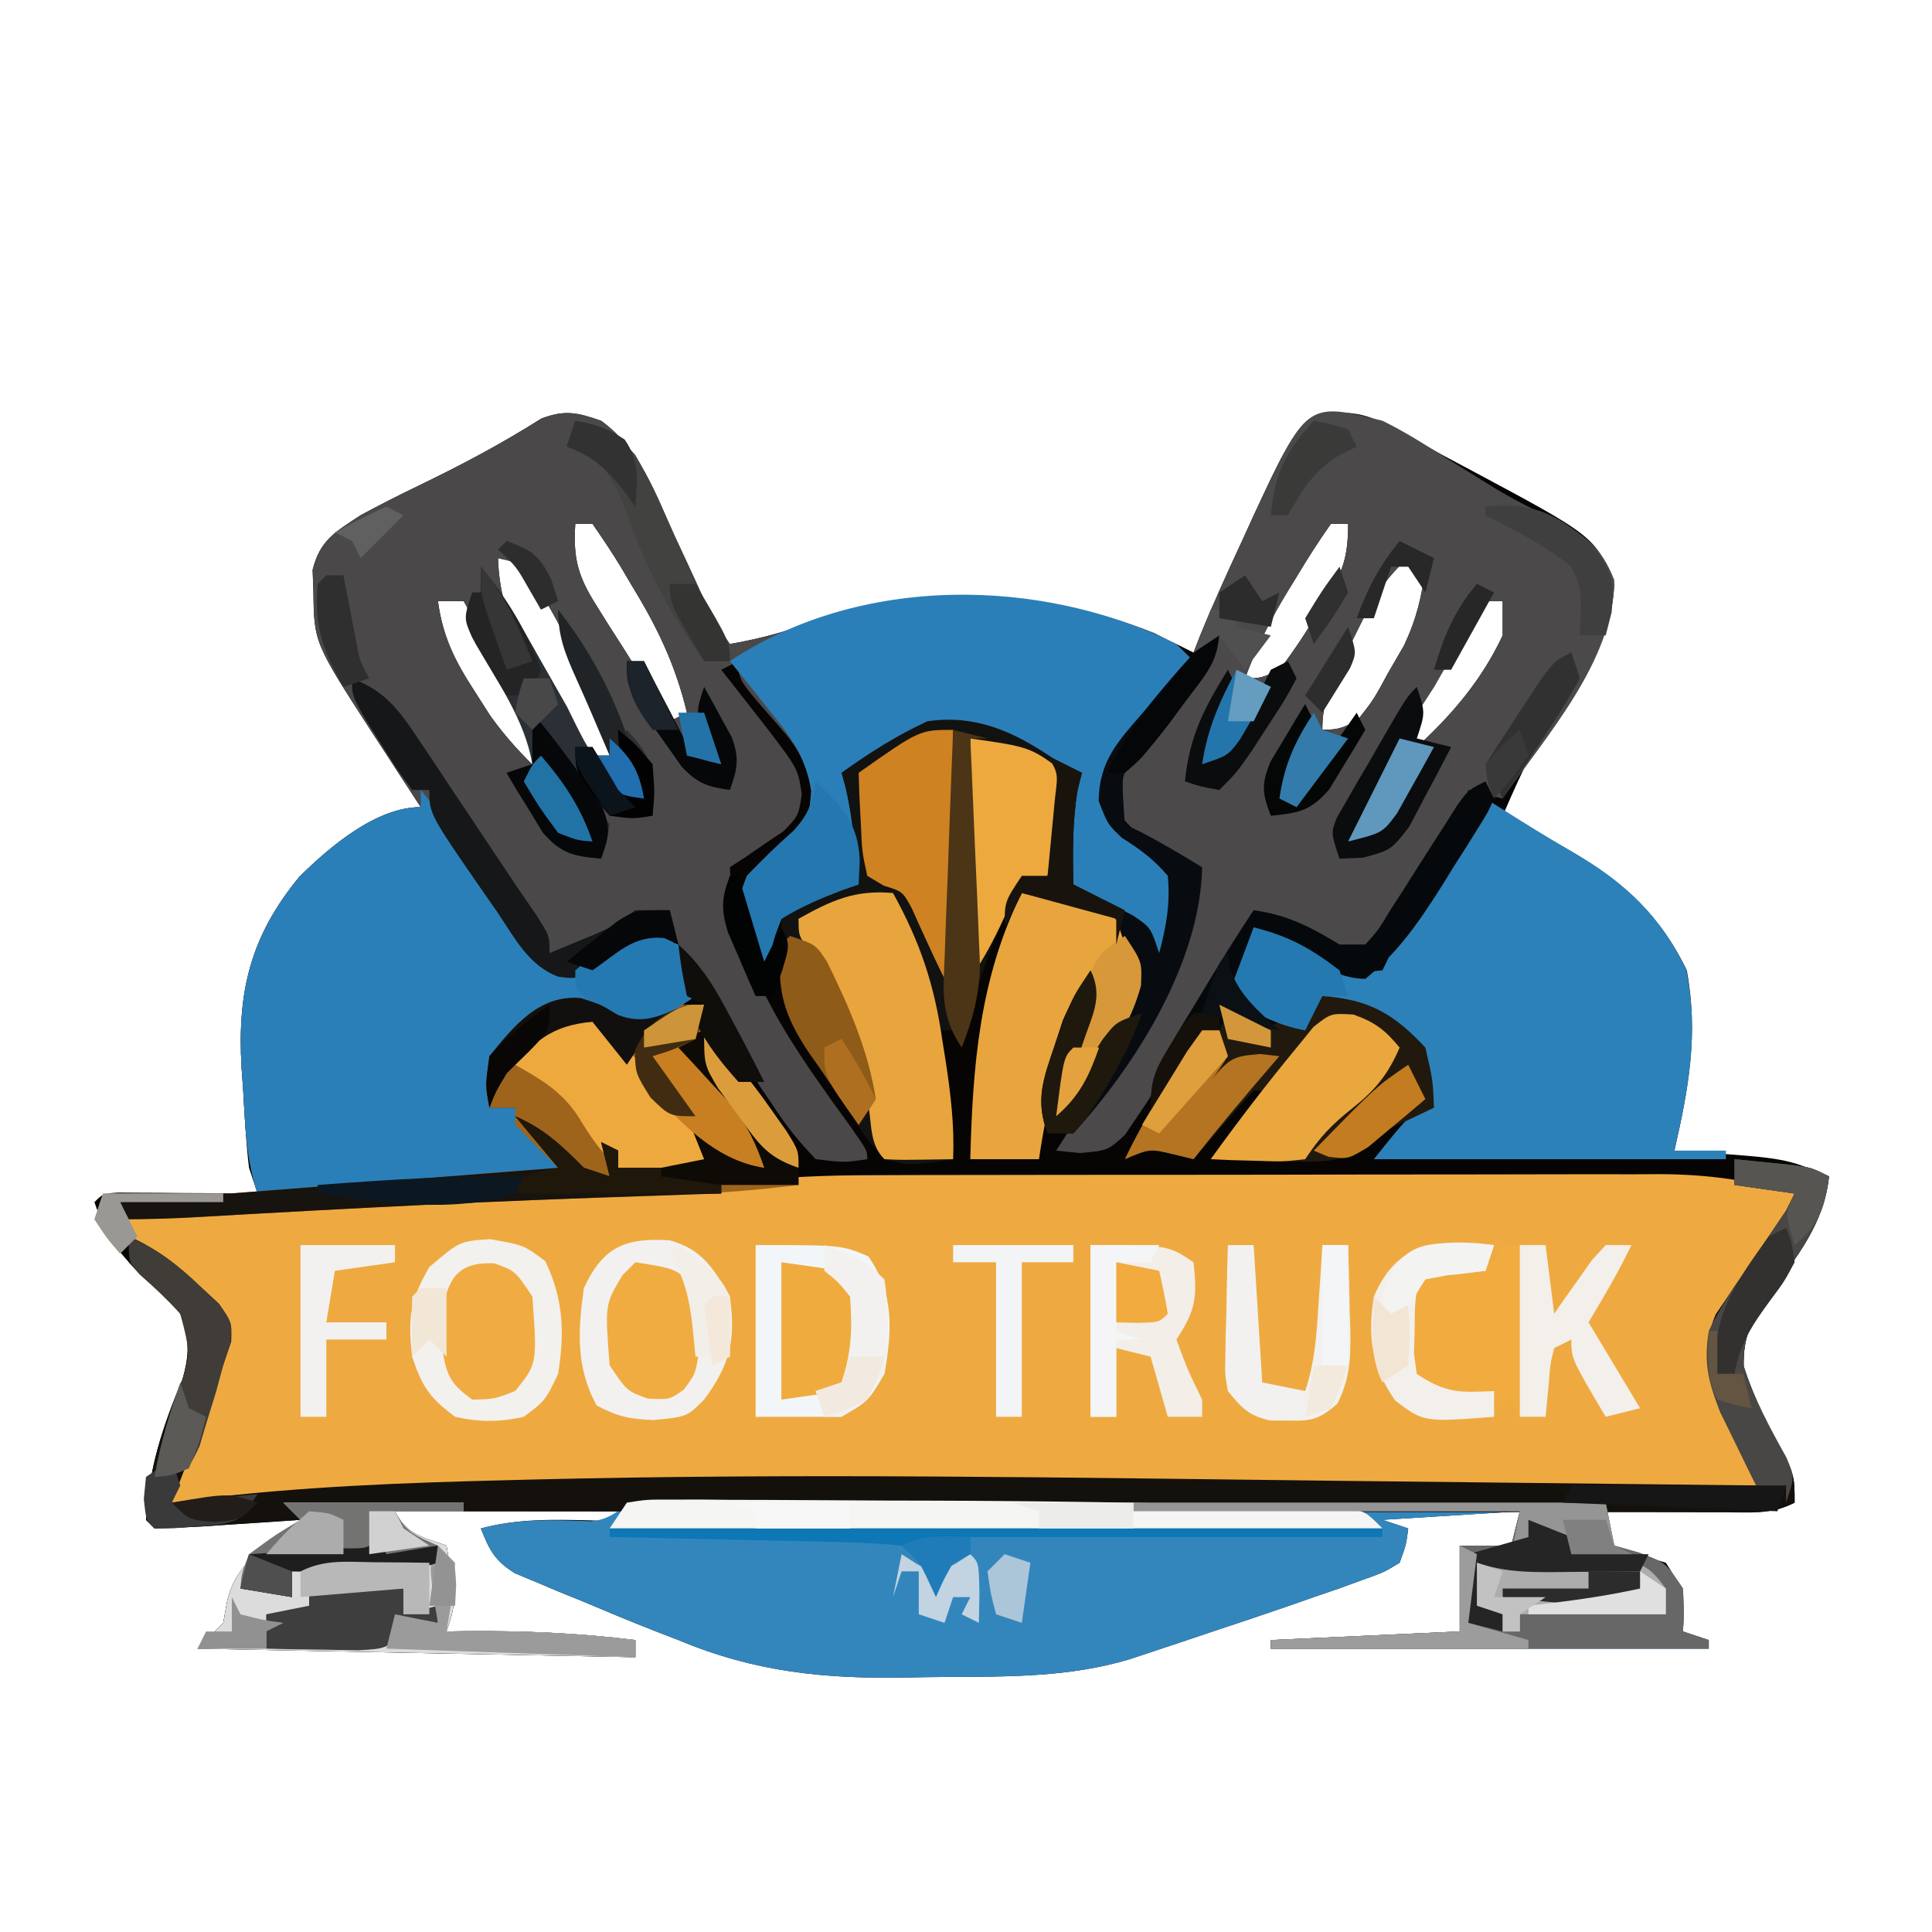 <?xml version="1.0" encoding="UTF-8"?>
<svg version="1.1" xmlns="http://www.w3.org/2000/svg" width="225" height="225">
<path d="M0 0 C4.566 3.306 6.378 8.57 8.625 13.562 C9.407 15.273 10.191 16.983 10.977 18.691 C11.318 19.446 11.659 20.201 12.01 20.979 C13.056 23.228 13.056 23.228 15 26 C17.726 25.522 20.256 24.913 22.883 24.027 C38.018 18.94 52.482 19.321 67 26 C67.66 26.33 68.32 26.66 69 27 C69.25 26.35 69.5 25.701 69.758 25.031 C71.355 21.134 73.101 17.319 74.875 13.5 C75.384 12.38 75.384 12.38 75.902 11.238 C80.729 0.869 80.729 0.869 85.461 -0.941 C88.491 -1.011 89.976 -0.386 92.625 1.062 C93.921 1.759 93.921 1.759 95.242 2.469 C96.152 2.974 97.062 3.479 98 4 C99.427 4.758 99.427 4.758 100.883 5.531 C115.766 13.48 115.766 13.48 118 19 C117.732 24.701 115.128 28.458 112.062 33.062 C107.97 39.235 107.97 39.235 105 46 C105.857 46.413 106.714 46.825 107.598 47.25 C115.825 51.406 122.335 55.438 126.438 64 C127.816 71.354 126.652 77.804 125 85 C126.195 85.073 126.195 85.073 127.414 85.148 C137.938 85.891 137.938 85.891 143 88 C142.436 93.524 139.228 97.392 136.062 101.74 C134.043 104.683 132.989 106.504 133.066 110.117 C134.002 113.006 135.112 115.522 136.562 118.188 C139 122.683 139 122.683 139 126 C136.599 127.2 135.106 127.115 132.43 127.098 C131.534 127.094 130.638 127.091 129.715 127.088 C128.778 127.08 127.841 127.071 126.875 127.062 C125.93 127.058 124.985 127.053 124.012 127.049 C121.674 127.037 119.337 127.021 117 127 C117.272 128.982 117.272 128.982 118 131 C119.982 131.717 121.984 132.383 124 133 C126.152 136.228 126.201 137.284 126 141 C126.99 141.33 127.98 141.66 129 142 C129 142.33 129 142.66 129 143 C112.17 143 95.34 143 78 143 C78 142.67 78 142.34 78 142 C85.26 141.67 92.52 141.34 100 141 C100 137.7 100 134.4 100 131 C101.98 131 103.96 131 106 131 C106.33 129.68 106.66 128.36 107 127 C101.72 127.33 96.44 127.66 91 128 C91.99 128.33 92.98 128.66 94 129 C93.768 130.876 93.768 130.876 93 133 C91.148 134.118 91.148 134.118 88.707 134.988 C87.802 135.318 86.896 135.647 85.963 135.987 C84.985 136.321 84.008 136.656 83 137 C82.013 137.346 81.026 137.692 80.009 138.048 C76.91 139.119 73.801 140.157 70.688 141.188 C69.63 141.543 68.572 141.898 67.482 142.264 C65.95 142.773 65.95 142.773 64.387 143.293 C63.471 143.597 62.555 143.902 61.612 144.216 C54.528 146.343 47.519 146.256 40.183 146.295 C38.698 146.307 37.214 146.327 35.73 146.357 C26.12 146.549 17.983 145.756 9 142 C7.584 141.451 7.584 141.451 6.139 140.892 C3.364 139.805 0.619 138.662 -2.125 137.5 C-3.056 137.122 -3.986 136.745 -4.945 136.355 C-5.832 135.98 -6.719 135.605 -7.633 135.219 C-8.426 134.888 -9.219 134.557 -10.036 134.217 C-12.364 132.774 -13.017 131.517 -14 129 C-9.706 127.855 -5.611 127.957 -1.207 128.062 C1.043 128.154 1.043 128.154 3 127 C-5.91 127 -14.82 127 -24 127 C-22.608 129.784 -20.844 129.979 -18 131 C-16.875 137.625 -16.875 137.625 -18 141 C-16.875 140.983 -16.875 140.983 -15.727 140.965 C-9.077 140.906 -2.6 141.182 4 142 C4 142.66 4 143.32 4 144 C-12.83 143.67 -29.66 143.34 -47 143 C-46.01 142.01 -45.02 141.02 -44 140 C-43.783 138.793 -43.783 138.793 -43.562 137.562 C-42.537 132.89 -38.67 130.724 -35 128 C-36.216 128.084 -37.431 128.168 -38.684 128.254 C-40.268 128.357 -41.853 128.46 -43.438 128.562 C-44.24 128.619 -45.042 128.675 -45.869 128.732 C-47.911 128.862 -49.955 128.935 -52 129 C-52.33 128.67 -52.66 128.34 -53 128 C-52.666 121.993 -51.065 117.149 -48.742 111.613 C-47.869 108.539 -47.928 107.002 -49 104 C-50.755 101.874 -50.755 101.874 -52.938 100 C-56.063 97.187 -57.67 95.011 -59 91 C-58 90 -58 90 -56.234 89.886 C-55.485 89.892 -54.736 89.897 -53.965 89.902 C-53.156 89.906 -52.347 89.909 -51.514 89.912 C-50.664 89.92 -49.813 89.929 -48.938 89.938 C-48.083 89.942 -47.229 89.947 -46.35 89.951 C-44.233 89.963 -42.117 89.981 -40 90 C-40.33 89.01 -40.66 88.02 -41 87 C-41.37 83.948 -41.512 80.881 -41.688 77.812 C-41.747 76.987 -41.807 76.161 -41.869 75.311 C-42.376 66.494 -40.846 60.047 -35.145 53.121 C-31.614 49.629 -26.198 45 -21 45 C-21.615 44.059 -22.23 43.118 -22.863 42.148 C-23.68 40.891 -24.496 39.633 -25.312 38.375 C-25.717 37.758 -26.121 37.14 -26.537 36.504 C-33.425 25.864 -33.425 25.864 -33.5 19.875 C-33.531 19.047 -33.562 18.22 -33.594 17.367 C-32.719 13.881 -30.96 12.956 -28 11 C-25.778 9.801 -23.525 8.657 -21.25 7.562 C-16.331 5.188 -11.582 2.676 -6.965 -0.25 C-4.22 -1.298 -2.757 -0.964 0 0 Z M-3 12 C-3.268 15.956 -2.707 18.088 -0.594 21.426 C0.151 22.62 0.151 22.62 0.91 23.838 C1.435 24.655 1.959 25.471 2.5 26.312 C3.287 27.566 3.287 27.566 4.09 28.846 C5.383 30.904 6.687 32.954 8 35 C8.66 34.67 9.32 34.34 10 34 C8.657 28.386 6.512 23.966 3.5 19.062 C2.895 18.037 2.895 18.037 2.277 16.99 C1.247 15.288 0.13 13.638 -1 12 C-1.66 12 -2.32 12 -3 12 Z M85 12 C83.568 14.038 82.271 16.053 81 18.188 C80.644 18.766 80.288 19.344 79.922 19.939 C77.947 23.199 76.296 26.416 75 30 C76.87 29.976 76.87 29.976 79 29 C80.601 26.905 81.927 24.944 83.25 22.688 C83.614 22.105 83.977 21.523 84.352 20.924 C86.362 17.588 87 15.997 87 12 C86.34 12 85.68 12 85 12 Z M-12 16 C-11.806 24.526 -6.432 32.642 -1 39 C-0.34 39 0.32 39 1 39 C0.491 33.423 -1.639 29.446 -4.375 24.688 C-4.775 23.96 -5.174 23.232 -5.586 22.482 C-6.174 21.445 -6.174 21.445 -6.773 20.387 C-7.306 19.446 -7.306 19.446 -7.849 18.487 C-9.025 16.682 -9.025 16.682 -12 16 Z M94 16 C90.755 18.716 89.141 22.274 87.312 26 C86.992 26.629 86.672 27.258 86.342 27.906 C84.907 30.794 84 32.732 84 36 C85.89 35.929 85.89 35.929 88 35 C89.994 32.457 89.994 32.457 91.688 29.312 C92.289 28.277 92.891 27.242 93.512 26.176 C94.982 23.039 95.615 20.426 96 17 C95.34 16.67 94.68 16.34 94 16 Z M-19 21 C-18.427 25.211 -16.993 28.013 -14.688 31.562 C-14.093 32.492 -13.499 33.421 -12.887 34.379 C-11.101 36.86 -9.225 38.912 -7 41 C-7.596 36.131 -9.725 32.407 -12.062 28.188 C-12.44 27.495 -12.817 26.802 -13.205 26.088 C-14.131 24.389 -15.065 22.694 -16 21 C-16.99 21 -17.98 21 -19 21 Z M103 21 C101.507 23.079 101.507 23.079 100.062 25.688 C99.558 26.558 99.054 27.428 98.535 28.324 C98.029 29.207 97.522 30.09 97 31 C96.132 32.34 96.132 32.34 95.246 33.707 C94.835 34.464 94.424 35.22 94 36 C94.33 36.66 94.66 37.32 95 38 C99.135 34.219 102.61 30.116 105 25 C105 23.68 105 22.36 105 21 C104.34 21 103.68 21 103 21 Z " fill="#060504" transform="translate(70,49)"/>
<path d="M0 0 C1.563 -0.005 1.563 -0.005 3.157 -0.01 C6.576 -0.02 9.995 -0.022 13.414 -0.023 C15.803 -0.026 18.193 -0.029 20.582 -0.033 C25.579 -0.039 30.576 -0.041 35.573 -0.04 C41.968 -0.04 48.362 -0.054 54.756 -0.071 C59.686 -0.082 64.617 -0.084 69.547 -0.083 C71.904 -0.085 74.262 -0.089 76.619 -0.097 C79.917 -0.107 83.214 -0.104 86.512 -0.098 C87.479 -0.103 88.446 -0.109 89.442 -0.115 C95.034 -0.089 99.823 0.559 105.191 2.145 C103.417 7.102 100.646 11.034 97.652 15.329 C95.936 18.637 95.738 20.464 96.191 24.145 C97.232 26.872 97.232 26.872 98.691 29.395 C101.191 33.979 101.191 33.979 101.191 36.145 C100.28 36.144 100.28 36.144 99.351 36.142 C84.357 36.12 69.363 36.104 54.37 36.093 C47.118 36.088 39.866 36.081 32.615 36.07 C-25.625 35.879 -25.625 35.879 -83.809 38.145 C-82.401 33.272 -80.982 28.469 -79.059 23.77 C-77.638 19.818 -77.638 19.818 -78.809 16.145 C-80.578 13.976 -80.578 13.976 -82.746 11.958 C-83.457 11.263 -84.167 10.568 -84.899 9.852 C-86.705 8.088 -86.705 8.088 -88.809 7.145 C-89.139 7.805 -89.469 8.465 -89.809 9.145 C-91.371 7.333 -91.371 7.333 -92.809 5.145 C-92.479 4.155 -92.149 3.165 -91.809 2.145 C-87.189 2.145 -82.569 2.145 -77.809 2.145 C-77.809 2.475 -77.809 2.805 -77.809 3.145 C-81.769 3.145 -85.729 3.145 -89.809 3.145 C-89.809 3.805 -89.809 4.465 -89.809 5.145 C-89.303 4.991 -88.797 4.836 -88.275 4.677 C-84.982 3.967 -81.698 3.816 -78.344 3.645 C-77.606 3.605 -76.869 3.565 -76.109 3.523 C-73.697 3.393 -71.284 3.269 -68.871 3.145 C-67.203 3.057 -65.535 2.968 -63.866 2.88 C-52.26 2.274 -40.654 1.803 -29.036 1.487 C-27.945 1.455 -26.854 1.424 -25.731 1.391 C-24.798 1.367 -23.866 1.344 -22.906 1.319 C-20.495 1.184 -18.18 0.948 -15.791 0.643 C-10.52 0.051 -5.3 -0.002 0 0 Z " fill="#EEAA41" transform="translate(103.809,136.855)"/>
<path d="M0 0 C4.566 3.306 6.378 8.57 8.625 13.562 C9.407 15.273 10.191 16.983 10.977 18.691 C11.488 19.824 11.488 19.824 12.01 20.979 C13.056 23.228 13.056 23.228 15 26 C17.726 25.522 20.256 24.913 22.883 24.027 C36.922 19.308 50.632 19.212 64.41 24.711 C67 26 67 26 69 28 C67.9 29.303 67.9 29.303 66.777 30.633 C65.83 31.796 64.883 32.96 63.938 34.125 C63.452 34.695 62.967 35.265 62.467 35.852 C60.049 38.869 59.008 40.283 58.965 44.254 C60.117 47.311 60.911 48.11 63.625 49.812 C66.913 52.341 66.913 52.341 67.309 55.344 C67.074 57.699 66.794 59.769 66 62 C65.01 62.495 65.01 62.495 64 63 C63.929 62.397 63.858 61.793 63.785 61.172 C62.704 58.181 61.231 57.666 58.438 56.25 C57.611 55.822 56.785 55.394 55.934 54.953 C55.296 54.639 54.657 54.324 54 54 C53.923 49.484 53.898 45.409 55 41 C49.778 37.144 44.691 34.014 38 35 C34.406 36.659 31.208 38.69 28 41 C28.153 41.562 28.307 42.124 28.465 42.703 C29.014 45.058 29.315 47.345 29.562 49.75 C29.646 50.549 29.73 51.348 29.816 52.172 C29.877 52.775 29.938 53.378 30 54 C29.362 54.219 28.724 54.438 28.066 54.664 C25.557 55.627 23.284 56.578 21 58 C19.782 61.116 19.782 61.116 20 64 C18 63 18 63 16.812 60.75 C15.831 57.429 15.696 56.223 17 53 C18.762 51.208 20.575 49.552 22.504 47.941 C24.233 46.016 24.233 46.016 24.465 43.105 C23.887 39.247 22.565 37.653 20 34.75 C16 30.167 16 30.167 16 28 C15.01 28.495 15.01 28.495 14 29 C14.482 29.615 14.964 30.23 15.461 30.863 C16.093 31.672 16.724 32.48 17.375 33.312 C18.001 34.113 18.628 34.914 19.273 35.738 C22.928 40.526 22.928 40.526 23.375 43.48 C23 46 23 46 21.25 47.801 C20.508 48.3 19.765 48.799 19 49.312 C18.258 49.824 17.515 50.336 16.75 50.863 C16.172 51.238 15.595 51.614 15 52 C15.454 63.792 22.57 73.215 29.242 82.48 C31 85 31 85 31 86 C28.316 86.398 28.316 86.398 25 86 C22.958 83.869 21.516 82.063 19.938 79.625 C19.508 78.993 19.078 78.361 18.635 77.71 C15.293 72.703 12.416 67.519 10 62 C10.33 63.65 10.66 65.3 11 67 C6.489 69.949 6.489 69.949 4 71 C1.875 70.312 1.875 70.312 0 69 C-2.304 67.822 -2.304 67.822 -5 68 C-9.132 70.395 -11.649 72.735 -12.938 77.375 C-12.958 78.241 -12.979 79.108 -13 80 C-12.01 80 -11.02 80 -10 80 C-8.395 81.75 -8.395 81.75 -6.812 84 C-6.283 84.743 -5.753 85.485 -5.207 86.25 C-4.809 86.828 -4.41 87.405 -4 88 C-8.002 88.288 -12.004 88.573 -16.006 88.854 C-17.364 88.951 -18.723 89.048 -20.082 89.146 C-22.045 89.287 -24.009 89.425 -25.973 89.562 C-27.151 89.646 -28.329 89.73 -29.543 89.816 C-33.036 90.002 -36.503 90.031 -40 90 C-41.349 85.952 -41.445 82.053 -41.688 77.812 C-41.777 76.574 -41.777 76.574 -41.869 75.311 C-42.376 66.494 -40.846 60.047 -35.145 53.121 C-31.614 49.629 -26.198 45 -21 45 C-21.615 44.059 -22.23 43.118 -22.863 42.148 C-23.68 40.891 -24.496 39.633 -25.312 38.375 C-25.717 37.758 -26.121 37.14 -26.537 36.504 C-33.425 25.864 -33.425 25.864 -33.5 19.875 C-33.531 19.047 -33.562 18.22 -33.594 17.367 C-32.719 13.881 -30.96 12.956 -28 11 C-25.778 9.801 -23.525 8.657 -21.25 7.562 C-16.331 5.188 -11.582 2.676 -6.965 -0.25 C-4.22 -1.298 -2.757 -0.964 0 0 Z M-3 12 C-3.268 15.956 -2.707 18.088 -0.594 21.426 C0.151 22.62 0.151 22.62 0.91 23.838 C1.435 24.655 1.959 25.471 2.5 26.312 C3.287 27.566 3.287 27.566 4.09 28.846 C5.383 30.904 6.687 32.954 8 35 C8.66 34.67 9.32 34.34 10 34 C8.657 28.386 6.512 23.966 3.5 19.062 C2.895 18.037 2.895 18.037 2.277 16.99 C1.247 15.288 0.13 13.638 -1 12 C-1.66 12 -2.32 12 -3 12 Z M-12 16 C-11.806 24.526 -6.432 32.642 -1 39 C-0.34 39 0.32 39 1 39 C0.491 33.423 -1.639 29.446 -4.375 24.688 C-4.775 23.96 -5.174 23.232 -5.586 22.482 C-6.174 21.445 -6.174 21.445 -6.773 20.387 C-7.306 19.446 -7.306 19.446 -7.849 18.487 C-9.025 16.682 -9.025 16.682 -12 16 Z M-19 21 C-18.427 25.211 -16.993 28.013 -14.688 31.562 C-14.093 32.492 -13.499 33.421 -12.887 34.379 C-11.101 36.86 -9.225 38.912 -7 41 C-7.596 36.131 -9.725 32.407 -12.062 28.188 C-12.44 27.495 -12.817 26.802 -13.205 26.088 C-14.131 24.389 -15.065 22.694 -16 21 C-16.99 21 -17.98 21 -19 21 Z " fill="#4A4849" transform="translate(70,49)"/>
<path d="M0 0 C2.573 1.262 4.962 2.77 7.375 4.312 C8.699 5.136 10.025 5.958 11.352 6.777 C11.981 7.166 12.61 7.556 13.259 7.957 C15.368 9.22 17.529 10.322 19.75 11.375 C23.552 13.276 25.45 14.592 27 18.562 C27 27.896 19.088 36.652 14 44 C12.68 43.67 11.36 43.34 10 43 C9.776 43.674 9.551 44.348 9.32 45.043 C7.624 48.842 5.332 51.972 2.875 55.312 C2.407 55.958 1.939 56.603 1.457 57.268 C0.309 58.848 -0.845 60.425 -2 62 C-6.742 61.195 -6.742 61.195 -9.062 59.438 C-11.133 57.603 -11.133 57.603 -15 58 C-15.557 59.027 -16.114 60.055 -16.688 61.113 C-20.302 67.711 -23.973 74.264 -28.188 80.5 C-28.779 81.377 -29.371 82.253 -29.98 83.156 C-32 85 -32 85 -35.238 85.281 C-36.15 85.188 -37.061 85.096 -38 85 C-37.564 84.322 -37.129 83.644 -36.68 82.945 C-27.481 69.396 -27.481 69.396 -21.312 54.375 C-22.2 51.31 -23.215 51.099 -25.938 49.562 C-28.845 47.883 -29.85 47.275 -31.5 44.25 C-30.792 39.649 -28.258 37.539 -25.082 34.258 C-22.426 31.378 -20.774 28.475 -19 25 C-19.99 25.66 -20.98 26.32 -22 27 C-20.233 22.409 -18.197 17.959 -16.125 13.5 C-15.786 12.754 -15.447 12.007 -15.098 11.238 C-8.84 -2.205 -8.84 -2.205 0 0 Z M-6 12 C-7.432 14.038 -8.729 16.053 -10 18.188 C-10.356 18.766 -10.712 19.344 -11.078 19.939 C-13.053 23.199 -14.704 26.416 -16 30 C-14.13 29.976 -14.13 29.976 -12 29 C-10.399 26.905 -9.073 24.944 -7.75 22.688 C-7.386 22.105 -7.023 21.523 -6.648 20.924 C-4.638 17.588 -4 15.997 -4 12 C-4.66 12 -5.32 12 -6 12 Z M3 16 C-0.245 18.716 -1.859 22.274 -3.688 26 C-4.008 26.629 -4.328 27.258 -4.658 27.906 C-6.093 30.794 -7 32.732 -7 36 C-5.11 35.929 -5.11 35.929 -3 35 C-1.006 32.457 -1.006 32.457 0.688 29.312 C1.289 28.277 1.891 27.242 2.512 26.176 C3.982 23.039 4.615 20.426 5 17 C4.34 16.67 3.68 16.34 3 16 Z M12 21 C10.507 23.079 10.507 23.079 9.062 25.688 C8.558 26.558 8.054 27.428 7.535 28.324 C7.029 29.207 6.522 30.09 6 31 C5.132 32.34 5.132 32.34 4.246 33.707 C3.835 34.464 3.424 35.22 3 36 C3.33 36.66 3.66 37.32 4 38 C8.135 34.219 11.61 30.116 14 25 C14 23.68 14 22.36 14 21 C13.34 21 12.68 21 12 21 Z " fill="#4B494A" transform="translate(161,49)"/>
<path d="M0 0 C1.258 0.003 1.258 0.003 2.542 0.006 C3.504 0.003 4.466 0 5.457 -0.003 C6.516 0.004 7.575 0.012 8.665 0.019 C9.778 0.019 10.89 0.018 12.036 0.018 C15.726 0.02 19.416 0.035 23.106 0.051 C25.659 0.055 28.212 0.057 30.765 0.059 C36.807 0.066 42.849 0.082 48.891 0.102 C55.769 0.124 62.647 0.135 69.525 0.145 C83.674 0.166 97.824 0.202 111.974 0.246 C112.304 1.896 112.634 3.546 112.974 5.246 C113.922 5.514 114.871 5.782 115.849 6.059 C118.974 7.246 118.974 7.246 120.974 10.246 C121.099 12.934 121.099 12.934 120.974 15.246 C121.964 15.576 122.954 15.906 123.974 16.246 C123.974 16.576 123.974 16.906 123.974 17.246 C107.144 17.246 90.314 17.246 72.974 17.246 C72.974 16.916 72.974 16.586 72.974 16.246 C80.234 15.916 87.494 15.586 94.974 15.246 C94.974 11.946 94.974 8.646 94.974 5.246 C96.954 5.246 98.934 5.246 100.974 5.246 C101.304 3.926 101.634 2.606 101.974 1.246 C94.054 1.741 94.054 1.741 85.974 2.246 C86.964 2.576 87.954 2.906 88.974 3.246 C88.742 5.122 88.742 5.122 87.974 7.246 C86.121 8.365 86.121 8.365 83.681 9.234 C82.775 9.564 81.87 9.893 80.937 10.233 C79.959 10.567 78.981 10.902 77.974 11.246 C76.987 11.592 76 11.938 74.983 12.294 C71.883 13.365 68.774 14.404 65.661 15.434 C64.603 15.789 63.546 16.144 62.456 16.51 C61.434 16.849 60.413 17.189 59.36 17.539 C58.445 17.844 57.529 18.148 56.586 18.462 C49.501 20.589 42.493 20.502 35.156 20.541 C33.672 20.553 32.187 20.573 30.703 20.603 C21.094 20.795 12.956 20.002 3.974 16.246 C3.03 15.88 2.086 15.515 1.113 15.138 C-1.662 14.051 -4.407 12.908 -7.151 11.746 C-8.082 11.368 -9.013 10.991 -9.972 10.602 C-10.859 10.226 -11.746 9.851 -12.659 9.465 C-13.452 9.134 -14.245 8.804 -15.062 8.463 C-17.391 7.02 -18.043 5.763 -19.026 3.246 C-14.716 2.097 -10.65 2.241 -6.234 2.406 C-3.286 2.192 -2.874 0.349 0 0 Z " fill="#3386BC" transform="translate(75.026,174.754)"/>
<path d="M0 0 C3.482 4.216 6.349 8.637 9.219 13.281 C10.999 15.999 12.932 18.497 15 21 C19.515 20.469 22.347 18.634 26 16 C27.875 16.625 27.875 16.625 30 18 C31.25 21.125 31.25 21.125 32 24 C27.489 26.949 27.489 26.949 25 28 C22.875 27.312 22.875 27.312 21 26 C18.696 24.822 18.696 24.822 16 25 C11.868 27.395 9.351 29.735 8.062 34.375 C8.042 35.241 8.021 36.108 8 37 C8.99 37 9.98 37 11 37 C12.605 38.75 12.605 38.75 14.188 41 C14.717 41.742 15.247 42.485 15.793 43.25 C16.191 43.828 16.59 44.405 17 45 C12.998 45.288 8.996 45.573 4.994 45.854 C3.636 45.951 2.277 46.048 0.918 46.146 C-1.045 46.287 -3.009 46.425 -4.973 46.562 C-6.151 46.646 -7.329 46.73 -8.543 46.816 C-12.036 47.002 -15.503 47.031 -19 47 C-20.349 42.952 -20.445 39.053 -20.688 34.812 C-20.747 33.987 -20.807 33.161 -20.869 32.311 C-21.376 23.494 -19.846 17.047 -14.145 10.121 C-10.614 6.629 -5.198 2 0 2 C0 1.34 0 0.68 0 0 Z " fill="#2A7FB8" transform="translate(49,92)"/>
<path d="M0 0 C0.794 0.5 0.794 0.5 1.605 1.01 C5.929 3.729 5.929 3.729 10.32 6.336 C16.198 9.72 20.476 13.744 23.375 19.938 C24.877 27.295 23.655 33.789 22 41 C23.98 41 25.96 41 28 41 C28 41.33 28 41.66 28 42 C14.47 42 0.94 42 -13 42 C-9 37 -9 37 -7 36 C-7.291 30.82 -7.291 30.82 -10.188 26.688 C-13.075 24.955 -15.764 23.903 -19 23 C-19.66 24.32 -20.32 25.64 -21 27 C-24.485 26.355 -27.028 24.899 -30 23 C-29.01 20.36 -28.02 17.72 -27 15 C-23 16 -23 16 -20.062 18.062 C-16.916 20.053 -15.614 20.425 -12 20 C-11.719 19.42 -11.438 18.84 -11.149 18.243 C-10.062 16.122 -8.886 14.126 -7.617 12.109 C-7.172 11.4 -6.728 10.691 -6.27 9.961 C-5.809 9.231 -5.349 8.502 -4.875 7.75 C-4.407 7.005 -3.939 6.26 -3.457 5.492 C-2.306 3.66 -1.153 1.83 0 0 Z " fill="#2C81B9" transform="translate(173,93)"/>
<path d="M0 0 C1.459 0.141 2.917 0.288 4.375 0.438 C5.593 0.559 5.593 0.559 6.836 0.684 C9 1 9 1 11 2 C10.436 7.524 7.228 11.392 4.062 15.74 C2.043 18.683 0.989 20.504 1.066 24.117 C2.002 27.006 3.112 29.522 4.562 32.188 C7 36.683 7 36.683 7 40 C4.171 41.414 1.812 41.123 -1.353 41.12 C-2.012 41.121 -2.671 41.122 -3.35 41.123 C-5.569 41.124 -7.788 41.119 -10.006 41.114 C-11.593 41.113 -13.179 41.113 -14.766 41.114 C-19.082 41.114 -23.398 41.108 -27.713 41.101 C-32.22 41.095 -36.727 41.095 -41.234 41.093 C-49.773 41.09 -58.312 41.082 -66.851 41.072 C-76.57 41.061 -86.289 41.055 -96.009 41.05 C-116.006 41.04 -136.003 41.022 -156 41 C-154.608 43.784 -152.844 43.979 -150 45 C-148.875 51.625 -148.875 51.625 -150 55 C-149.25 54.988 -148.5 54.977 -147.727 54.965 C-141.077 54.906 -134.6 55.182 -128 56 C-128 56.66 -128 57.32 -128 58 C-144.83 57.67 -161.66 57.34 -179 57 C-178.01 56.01 -177.02 55.02 -176 54 C-175.856 53.196 -175.711 52.391 -175.562 51.562 C-174.537 46.89 -170.67 44.724 -167 42 C-168.216 42.084 -169.431 42.168 -170.684 42.254 C-172.268 42.357 -173.853 42.46 -175.438 42.562 C-176.641 42.647 -176.641 42.647 -177.869 42.732 C-179.911 42.862 -181.955 42.935 -184 43 C-184.33 42.67 -184.66 42.34 -185 42 C-184.666 35.993 -183.065 31.149 -180.742 25.613 C-179.879 22.574 -179.982 20.977 -181 18 C-182.365 16.265 -182.365 16.265 -184.062 14.875 C-185.723 13.43 -185.723 13.43 -187 12 C-187 11.01 -187 10.02 -187 9 C-183.678 10.462 -181.307 12.308 -178.688 14.812 C-177.61 15.812 -177.61 15.812 -176.512 16.832 C-175 19 -175 19 -175.078 21.242 C-176.323 24.967 -177.651 28.647 -179.062 32.312 C-179.344 33.053 -179.626 33.794 -179.916 34.557 C-180.607 36.372 -181.303 38.186 -182 40 C-180.53 39.801 -180.53 39.801 -179.031 39.598 C-166.939 38.115 -154.855 37.672 -142.688 37.375 C-141.899 37.355 -141.11 37.334 -140.297 37.313 C-108.64 36.52 -76.956 37.105 -45.297 37.464 C-39.831 37.525 -34.366 37.585 -28.9 37.645 C-18.267 37.761 -7.633 37.88 3 38 C2.567 37.203 2.134 36.407 1.688 35.586 C1.131 34.526 0.574 33.467 0 32.375 C-0.557 31.331 -1.114 30.287 -1.688 29.211 C-3.276 25.326 -3.844 22.015 -2.19 18.065 C-1.819 17.523 -1.448 16.981 -1.066 16.422 C-0.665 15.819 -0.263 15.215 0.15 14.594 C0.788 13.681 0.788 13.681 1.438 12.75 C2.27 11.516 3.102 10.282 3.934 9.047 C4.616 8.041 5.297 7.036 6 6 C6.33 5.34 6.66 4.68 7 4 C4.69 3.67 2.38 3.34 0 3 C0 2.01 0 1.02 0 0 Z " fill="#14110D" transform="translate(202,135)"/>
<path d="M0 0 C3.6 1.685 4.775 2.663 7 6 C6.758 8.918 6.758 8.918 6.125 12.188 C5.921 13.274 5.718 14.361 5.508 15.48 C5.34 16.312 5.173 17.143 5 18 C4.01 18.33 3.02 18.66 2 19 C-1.574 25.031 -3.354 31.216 -5 38 C-5.33 37.34 -5.66 36.68 -6 36 C-6.66 36 -7.32 36 -8 36 C-7.856 36.664 -7.711 37.328 -7.562 38.012 C-7.377 38.895 -7.191 39.778 -7 40.688 C-6.814 41.558 -6.629 42.428 -6.438 43.324 C-6.01 45.937 -5.924 48.358 -6 51 C-11.016 51.778 -11.016 51.778 -14 51 C-16.596 48.355 -18.186 45.209 -20 42 C-21.119 40.475 -22.244 38.954 -23.375 37.438 C-26.341 33.028 -26.542 30.235 -26 25 C-26 24.01 -26 23.02 -26 22 C-23.03 21.01 -20.06 20.02 -17 19 C-17.464 16.896 -17.464 16.896 -17.938 14.75 C-18.112 13.961 -18.286 13.172 -18.465 12.359 C-18.948 10.231 -19.462 8.115 -20 6 C-18.543 5.019 -17.084 4.041 -15.625 3.062 C-14.813 2.517 -14.001 1.972 -13.164 1.41 C-8.588 -1.572 -5.257 -1.037 0 0 Z " fill="#121210" transform="translate(117,84)"/>
<path d="M0 0 C0.66 0.66 1.32 1.32 2 2 C0.9 3.303 0.9 3.303 -0.223 4.633 C-1.17 5.796 -2.117 6.96 -3.062 8.125 C-3.548 8.695 -4.033 9.265 -4.533 9.852 C-6.951 12.869 -7.992 14.283 -8.035 18.254 C-6.883 21.311 -6.089 22.11 -3.375 23.812 C-0.087 26.341 -0.087 26.341 0.309 29.344 C0.074 31.699 -0.206 33.769 -1 36 C-1.99 36.495 -1.99 36.495 -3 37 C-3.071 36.397 -3.142 35.793 -3.215 35.172 C-4.296 32.181 -5.769 31.666 -8.562 30.25 C-9.389 29.822 -10.215 29.394 -11.066 28.953 C-12.024 28.481 -12.024 28.481 -13 28 C-13.077 23.484 -13.102 19.409 -12 15 C-17.222 11.144 -22.309 8.014 -29 9 C-32.594 10.659 -35.792 12.69 -39 15 C-38.847 15.562 -38.693 16.124 -38.535 16.703 C-37.986 19.058 -37.685 21.345 -37.438 23.75 C-37.354 24.549 -37.27 25.348 -37.184 26.172 C-37.123 26.775 -37.062 27.378 -37 28 C-37.638 28.219 -38.276 28.438 -38.934 28.664 C-41.443 29.627 -43.716 30.578 -46 32 C-47.218 35.116 -47.218 35.116 -47 38 C-49 37 -49 37 -50.188 34.75 C-51.169 31.429 -51.304 30.223 -50 27 C-48.238 25.208 -46.425 23.552 -44.496 21.941 C-42.779 20.024 -42.779 20.024 -42.504 17.176 C-43.134 13.143 -44.977 10.694 -47.5 7.625 C-47.929 7.08 -48.359 6.534 -48.801 5.973 C-49.854 4.638 -50.925 3.318 -52 2 C-36.933 -8.045 -15.843 -7.886 0 0 Z " fill="#2B7FB8" transform="translate(137,75)"/>
<path d="M0 0 C2.359 0.766 2.359 0.766 4.422 1.953 C5.061 2.221 5.701 2.489 6.359 2.766 C8.393 1.916 8.393 1.916 10.359 0.766 C11.679 0.766 12.999 0.766 14.359 0.766 C14.854 2.251 14.854 2.251 15.359 3.766 C17.477 6.745 19.64 9.676 21.854 12.584 C24.382 16.01 25.359 17.385 25.359 21.766 C18.102 22.692 10.919 23.005 3.609 23.203 C-10.141 23.62 -23.868 24.327 -37.603 25.105 C-38.374 25.149 -39.146 25.192 -39.941 25.237 C-41.39 25.319 -42.838 25.402 -44.287 25.486 C-47.415 25.664 -50.506 25.766 -53.641 25.766 C-53.641 25.106 -53.641 24.446 -53.641 23.766 C-28.396 21.786 -28.396 21.786 -2.641 19.766 C-4.291 18.116 -5.941 16.466 -7.641 14.766 C-7.641 14.106 -7.641 13.446 -7.641 12.766 C-8.631 12.766 -9.621 12.766 -10.641 12.766 C-11.141 10.203 -11.141 10.203 -10.641 6.766 C-7.773 3.208 -4.816 -0.427 0 0 Z " fill="#9E641C" transform="translate(67.641,116.234)"/>
<path d="M0 0 C5.427 0.388 8.288 2.029 12 6 C12.875 9.812 12.875 9.812 13 13 C12.092 13.433 11.185 13.866 10.25 14.312 C7.1 15.759 7.1 15.759 5.312 17.594 C1.916 19.659 -1.405 19.32 -5.25 19.188 C-5.995 19.174 -6.74 19.16 -7.508 19.146 C-9.339 19.111 -11.17 19.057 -13 19 C-11.02 16.36 -9.04 13.72 -7 11 C-7.33 11 -7.66 11 -8 11 C-9.216 12.307 -10.399 13.646 -11.562 15 C-12.203 15.742 -12.844 16.485 -13.504 17.25 C-13.998 17.828 -14.491 18.405 -15 19 C-15.763 18.814 -16.526 18.629 -17.312 18.438 C-20.09 17.772 -20.09 17.772 -23 19 C-21.383 15.605 -19.491 12.438 -17.5 9.25 C-16.892 8.265 -16.283 7.28 -15.656 6.266 C-15.11 5.518 -14.563 4.77 -14 4 C-13.34 4 -12.68 4 -12 4 C-11.67 3.01 -11.34 2.02 -11 1 C-10.165 1.495 -10.165 1.495 -9.312 2 C-6.628 3.161 -4.895 3.381 -2 3 C-1.34 2.01 -0.68 1.02 0 0 Z " fill="#21190E" transform="translate(154,116)"/>
<path d="M0 0 C18.15 0 36.3 0 55 0 C55.495 2.475 55.495 2.475 56 5 C56.949 5.268 57.898 5.536 58.875 5.812 C62 7 62 7 64 10 C64.125 12.688 64.125 12.688 64 15 C64.99 15.33 65.98 15.66 67 16 C67 16.33 67 16.66 67 17 C50.17 17 33.34 17 16 17 C16 16.67 16 16.34 16 16 C23.26 15.67 30.52 15.34 38 15 C38 11.7 38 8.4 38 5 C39.98 5 41.96 5 44 5 C44.33 3.68 44.66 2.36 45 1 C30.15 1 15.3 1 0 1 C0 0.67 0 0.34 0 0 Z " fill="#676767" transform="translate(132,175)"/>
<path d="M0 0 C6.93 0 13.86 0 21 0 C21 0.33 21 0.66 21 1 C18.36 1 15.72 1 13 1 C14.392 3.784 16.156 3.979 19 5 C20.125 11.625 20.125 11.625 19 15 C19.75 14.988 20.5 14.977 21.273 14.965 C27.923 14.906 34.4 15.182 41 16 C41 16.66 41 17.32 41 18 C24.17 17.67 7.34 17.34 -10 17 C-9.01 16.01 -8.02 15.02 -7 14 C-6.856 13.196 -6.711 12.391 -6.562 11.562 C-5.547 6.938 -1.7 4.643 2 2 C1.34 1.34 0.68 0.68 0 0 Z " fill="#DCDCDC" transform="translate(33,175)"/>
<path d="M0 0 C9.463 1.092 9.463 1.092 12.812 5.25 C14.331 8.767 13.948 10.306 13 14 C11.152 17.211 11.152 17.211 8.938 20.375 C8.204 21.435 7.471 22.494 6.715 23.586 C6.149 24.383 5.583 25.179 5 26 C3.688 22.063 4.661 20.221 5.938 16.312 C6.318 15.133 6.698 13.954 7.09 12.738 C7.39 11.835 7.691 10.931 8 10 C4.913 16.908 3.082 23.514 2 31 C-0.64 31 -3.28 31 -6 31 C-5.723 20.202 -4.934 9.867 0 0 Z " fill="#E8A53D" transform="translate(119,104)"/>
<path d="M0 0 C3.175 5.752 4.826 10.706 5.75 17.188 C5.875 17.968 6 18.749 6.129 19.553 C6.723 23.4 7.157 27.095 7 31 C0.848 31.098 0.848 31.098 -1 31 C-2.629 29.371 -2.476 27.302 -2.812 25.062 C-3.938 18.612 -5.634 12.137 -9.629 6.84 C-11 5 -11 5 -11 3 C-7.142 0.847 -4.449 -0.393 0 0 Z " fill="#E8A53D" transform="translate(104,104)"/>
<path d="M0 0 C3.938 0.688 3.938 0.688 6.438 2.562 C8.571 7.007 8.7 10.845 7.938 15.688 C6.438 18.812 6.438 18.812 3.938 20.688 C1.134 21.325 -1.259 21.321 -4.062 20.688 C-7.031 18.48 -7.891 17.202 -9.062 13.688 C-9.567 9.229 -9.343 7.17 -7.062 3.25 C-3.536 0.238 -3.536 0.238 0 0 Z " fill="#F3F1EE" transform="translate(57.062,144.312)"/>
<path d="M0 0 C3.75 1.04 5.088 3.308 6.973 6.547 C7.678 11.575 6.989 14.487 3.973 18.547 C1.973 20.547 1.973 20.547 -1.902 20.922 C-4.7 20.815 -5.996 20.563 -8.527 19.234 C-10.982 14.837 -10.724 10.453 -10.027 5.547 C-7.798 0.809 -5.3 -0.357 0 0 Z " fill="#F3F1EF" transform="translate(78.027,144.453)"/>
<path d="M0 0 C10 0 10 0 13.125 1.312 C16.138 5.631 15.902 9.92 15 15 C13.125 18.188 13.125 18.188 10 20 C6.7 20 3.4 20 0 20 C0 13.4 0 6.8 0 0 Z " fill="#F3F6F8" transform="translate(88,145)"/>
<path d="M0 0 C0 3.969 -1.458 5.344 -3.812 8.5 C-4.52 9.459 -5.228 10.418 -5.957 11.406 C-8 14 -8 14 -9.75 15.645 C-11.343 17.084 -11.343 17.084 -11.188 20.188 C-11.126 21.116 -11.064 22.044 -11 23 C-10.443 23.268 -9.886 23.536 -9.312 23.812 C-6.803 25.101 -4.407 26.529 -2 28 C-2.217 39.052 -9.673 50.965 -17 59 C-17.99 59 -18.98 59 -20 59 C-21.43 55.195 -20.538 52.703 -19.25 48.938 C-18.905 47.895 -18.559 46.852 -18.203 45.777 C-17.073 43.169 -16.158 41.792 -14 40 C-14.205 40.664 -14.41 41.328 -14.621 42.012 C-15.025 43.336 -15.025 43.336 -15.438 44.688 C-15.704 45.558 -15.971 46.428 -16.246 47.324 C-16.963 49.87 -17.518 52.4 -18 55 C-16.625 53.14 -15.276 51.262 -13.938 49.375 C-13.183 48.331 -12.429 47.287 -11.652 46.211 C-9.722 42.459 -9.846 40.981 -11 37 C-11.495 35.515 -11.495 35.515 -12 34 C-14.56 32.97 -14.56 32.97 -17.562 32.312 C-18.574 32.061 -19.586 31.81 -20.629 31.551 C-21.411 31.369 -22.194 31.187 -23 31 C-23.66 32.32 -24.32 33.64 -25 35 C-25 32 -25 32 -23 29 C-22.01 29 -21.02 29 -20 29 C-19.805 27.042 -19.62 25.084 -19.438 23.125 C-19.333 22.034 -19.229 20.944 -19.121 19.82 C-18.774 17.048 -18.774 17.048 -20 15 C-18.68 15.66 -17.36 16.32 -16 17 C-16.165 17.66 -16.33 18.32 -16.5 19 C-17.122 22.731 -17.064 26.219 -17 30 C-16.362 30.326 -15.724 30.652 -15.066 30.988 C-14.24 31.425 -13.414 31.862 -12.562 32.312 C-11.739 32.742 -10.915 33.171 -10.066 33.613 C-8 35 -8 35 -7 38 C-6.19 34.937 -5.683 32.167 -6 29 C-7.613 27.093 -9.225 25.906 -11.336 24.582 C-13 23 -13 23 -14.055 20.273 C-13.975 15.53 -11.758 13.31 -8.75 9.812 C-8.246 9.197 -7.742 8.581 -7.223 7.947 C-4.927 5.167 -2.576 2.526 0 0 Z " fill="#080C10" transform="translate(142,73)"/>
<path d="M0 0 C2.299 -0.367 2.299 -0.367 5.215 -0.356 C6.309 -0.359 7.402 -0.362 8.53 -0.366 C9.725 -0.353 10.921 -0.341 12.152 -0.328 C14.016 -0.325 14.016 -0.325 15.918 -0.322 C18.571 -0.316 21.223 -0.303 23.875 -0.281 C27.834 -0.248 31.793 -0.24 35.752 -0.234 C48.61 -0.196 61.464 -0.007 74.316 0.391 C76.043 0.435 76.043 0.435 77.804 0.481 C78.856 0.519 79.907 0.556 80.99 0.595 C82.375 0.639 82.375 0.639 83.787 0.685 C86 1 86 1 88 3 C58.3 3 28.6 3 -2 3 C-1.34 2.01 -0.68 1.02 0 0 Z " fill="#F5F5F4" transform="translate(73,175)"/>
<path d="M0 0 C2.685 3.368 4.779 7.001 6.875 10.75 C7.584 11.999 8.293 13.248 9.004 14.496 C9.346 15.097 9.687 15.697 10.04 16.316 C13.307 22.989 13.307 22.989 19 27 C18.484 26.051 17.969 25.102 17.438 24.125 C16.963 23.094 16.489 22.062 16 21 C16.33 20.34 16.66 19.68 17 19 C19.354 21.551 19.983 22.71 20.188 26.25 C20.095 27.611 20.095 27.611 20 29 C17.625 29.125 17.625 29.125 15 29 C14.34 28.34 13.68 27.68 13 27 C13.66 27.99 14.32 28.98 15 30 C14.625 32.188 14.625 32.188 14 34 C10.755 33.696 9.381 33.437 7.199 30.934 C6.7 30.11 6.201 29.286 5.688 28.438 C5.176 27.611 4.664 26.785 4.137 25.934 C3.762 25.296 3.386 24.657 3 24 C3.99 23.67 4.98 23.34 6 23 C5.108 17.813 1.981 13.493 -0.602 8.996 C-2 6 -2 6 -1 3 C-0.67 3 -0.34 3 0 3 C0 2.01 0 1.02 0 0 Z " fill="#2B3036" transform="translate(56,66)"/>
<path d="M0 0 C0 10.23 0 20.46 0 31 C-1.005 28.99 -2.009 26.979 -2.93 24.93 C-3.398 23.913 -3.398 23.913 -3.875 22.875 C-4.182 22.192 -4.489 21.509 -4.805 20.805 C-5.874 18.824 -5.874 18.824 -8.086 18.141 C-8.718 17.764 -9.349 17.388 -10 17 C-10.609 14.18 -10.609 14.18 -10.75 10.875 C-10.807 9.779 -10.863 8.684 -10.922 7.555 C-10.948 6.712 -10.973 5.869 -11 5 C-3.903 0 -3.903 0 0 0 Z " fill="#CE8221" transform="translate(111,85)"/>
<path d="M0 0 C0.66 0 1.32 0 2 0 C2 6.6 2 13.2 2 20 C1.67 19.34 1.34 18.68 1 18 C-0.237 18.062 -1.475 18.124 -2.75 18.188 C-5.481 18.324 -6.798 18.108 -9.234 16.801 C-11 15 -11 15 -11.531 12.625 C-11.521 11.759 -11.511 10.893 -11.5 10 C-11.51 9.134 -11.521 8.268 -11.531 7.375 C-11 5 -11 5 -9.172 3.199 C-6.339 1.635 -4.184 1.783 -1 2 C-0.67 1.34 -0.34 0.68 0 0 Z " fill="#F1AB3F" transform="translate(175,145)"/>
<path d="M0 0 C7 1 7 1 11 4 C10.34 7.96 9.68 11.92 9 16 C8.01 16.33 7.02 16.66 6 17 C4.836 18.76 4.836 18.76 3.938 20.875 C2.749 23.462 1.595 25.607 0 28 C0 18.76 0 9.52 0 0 Z " fill="#EDA93E" transform="translate(113,86)"/>
<path d="M0 0 C9 0 9 0 12 2 C12.431 6.054 12.3 7.55 10 11 C11.331 14.578 11.331 14.578 13 18 C13 18.66 13 19.32 13 20 C11.68 20 10.36 20 9 20 C8.34 17.69 7.68 15.38 7 13 C5.68 12.67 4.36 12.34 3 12 C3 14.64 3 17.28 3 20 C2.01 20 1.02 20 0 20 C0 13.4 0 6.8 0 0 Z " fill="#F3EEE7" transform="translate(127,145)"/>
<path d="M0 0 C2.379 0.906 3.363 1.889 4.999 3.824 C5.785 4.746 5.785 4.746 6.587 5.687 C7.121 6.333 7.655 6.979 8.206 7.644 C8.752 8.282 9.298 8.92 9.86 9.578 C13.878 14.347 13.878 14.347 15.018 17.769 C11.244 18.253 7.775 18.455 4.018 17.769 C1.971 15.958 0.782 14.145 -0.634 11.816 C-2.604 8.824 -4.905 7.527 -7.982 5.769 C-6.982 2.769 -6.982 2.769 -4.669 1.019 C-1.982 -0.231 -1.982 -0.231 0 0 Z " fill="#EDA93E" transform="translate(67.982,118.231)"/>
<path d="M0 0 C2.513 0.896 3.685 1.807 5.367 3.844 C4.004 6.999 2.549 8.776 -0.133 10.906 C-2.569 12.852 -3.855 14.178 -5.633 16.844 C-8.234 17.137 -8.234 17.137 -11.258 17.031 C-12.762 16.991 -12.762 16.991 -14.297 16.949 C-15.068 16.914 -15.839 16.88 -16.633 16.844 C-13.422 12.38 -10.072 8.021 -6.57 3.781 C-5.94 3.007 -5.31 2.232 -4.66 1.434 C-2.633 -0.156 -2.633 -0.156 0 0 Z " fill="#EAA73E" transform="translate(157.633,118.156)"/>
<path d="M0 0 C0.495 0.99 0.495 0.99 1 2 C0.275 3.616 0.275 3.616 -0.914 5.52 C-1.346 6.212 -1.778 6.905 -2.223 7.619 C-2.685 8.343 -3.148 9.067 -3.625 9.812 C-4.065 10.525 -4.504 11.237 -4.957 11.971 C-7.587 16.14 -10.126 19.909 -14 23 C-17.28 22.956 -19.941 21.049 -22.75 19.438 C-23.549 18.982 -24.348 18.527 -25.172 18.059 C-25.775 17.709 -26.378 17.36 -27 17 C-27.66 19.64 -28.32 22.28 -29 25 C-27.35 25.99 -25.7 26.98 -24 28 C-24.66 28.33 -25.32 28.66 -26 29 C-28.125 28.062 -28.125 28.062 -30 27 C-30.33 27.66 -30.66 28.32 -31 29 C-31.66 29 -32.32 29 -33 29 C-33.248 29.722 -33.495 30.444 -33.75 31.188 C-35.11 34.247 -36.829 36.467 -39 39 C-39 35.029 -38.809 34.184 -36.883 30.996 C-36.441 30.256 -35.999 29.515 -35.543 28.752 C-35.075 27.988 -34.607 27.224 -34.125 26.438 C-33.665 25.67 -33.205 24.902 -32.73 24.111 C-30.877 21.03 -28.995 17.993 -27 15 C-23.006 15.571 -20.422 16.929 -17 19 C-16.01 19 -15.02 19 -14 19 C-12.491 17.329 -12.491 17.329 -11.152 15.098 C-10.63 14.29 -10.107 13.482 -9.568 12.65 C-9.03 11.796 -8.492 10.942 -7.938 10.062 C-6.867 8.384 -5.793 6.708 -4.715 5.035 C-4.005 3.912 -4.005 3.912 -3.281 2.766 C-2 1 -2 1 0 0 Z " fill="#06090C" transform="translate(173,91)"/>
<path d="M0 0 C3.391 1.453 5.413 3.413 8 6 C8.99 6.33 9.98 6.66 11 7 C10.505 5.02 10.505 5.02 10 3 C10.66 3.33 11.32 3.66 12 4 C12 4.66 12 5.32 12 6 C13.65 6 15.3 6 17 6 C17 6.33 17 6.66 17 7 C19.31 7.33 21.62 7.66 24 8 C24 8.33 24 8.66 24 9 C22.973 9.03 22.973 9.03 21.925 9.06 C4.613 9.576 -12.669 10.36 -29.96 11.339 C-30.732 11.383 -31.504 11.426 -32.299 11.471 C-33.748 11.553 -35.197 11.636 -36.646 11.721 C-39.774 11.899 -42.865 12 -46 12 C-46 11.34 -46 10.68 -46 10 C-20.755 8.02 -20.755 8.02 5 6 C2.525 3.03 2.525 3.03 0 0 Z " fill="#17130E" transform="translate(60,130)"/>
<path d="M0 0 C1.459 0.141 2.917 0.288 4.375 0.438 C5.593 0.559 5.593 0.559 6.836 0.684 C9 1 9 1 11 2 C10.436 7.524 7.228 11.392 4.062 15.74 C2.044 18.682 0.99 20.506 1.062 24.117 C2.305 27.938 4.093 31.23 6.039 34.73 C7 37 7 37 6 40 C6 39.34 6 38.68 6 38 C4.515 38.495 4.515 38.495 3 39 C1.986 36.965 0.989 34.922 0 32.875 C-0.835 31.17 -0.835 31.17 -1.688 29.43 C-3.074 25.807 -3.587 23.821 -3 20 C-1.757 17.411 -0.204 15.102 1.438 12.75 C2.27 11.516 3.102 10.282 3.934 9.047 C4.616 8.041 5.297 7.036 6 6 C6.33 5.34 6.66 4.68 7 4 C4.69 3.67 2.38 3.34 0 3 C0 2.01 0 1.02 0 0 Z " fill="#494745" transform="translate(202,135)"/>
<path d="M0 0 C3.767 1.483 5.309 3.464 7.531 6.797 C8.177 7.756 8.823 8.715 9.488 9.703 C10.152 10.709 10.816 11.714 11.5 12.75 C12.164 13.74 12.828 14.73 13.512 15.75 C14.789 17.657 16.062 19.568 17.328 21.482 C18.688 23.53 20.073 25.555 21.469 27.578 C23 30 23 30 23 32 C24.64 31.319 24.64 31.319 26.312 30.625 C26.927 30.37 27.542 30.115 28.176 29.852 C30.265 28.932 30.265 28.932 33 27 C34.32 27 35.64 27 37 27 C37.495 28.98 37.495 28.98 38 31 C37.422 30.783 36.845 30.567 36.25 30.344 C33.265 29.888 32.394 30.742 30 32.5 C26.508 35.064 26.508 35.064 24.03 34.751 C20.555 33.465 18.938 30.213 16.938 27.25 C16.504 26.629 16.07 26.007 15.623 25.367 C9 15.811 9 15.811 9 13 C8.34 13 7.68 13 7 13 C5.273 10.664 5.273 10.664 3.375 7.625 C2.743 6.627 2.112 5.63 1.461 4.602 C0 2 0 2 0 0 Z " fill="#151718" transform="translate(41,79)"/>
<path d="M0 0 C6.93 0 13.86 0 21 0 C21 0.33 21 0.66 21 1 C18.36 1 15.72 1 13 1 C14.255 3.511 15.501 3.871 18 5 C18 5.66 18 6.32 18 7 C14.39 8.135 11.016 8.1 7.25 8.062 C6.08 8.053 4.909 8.044 3.703 8.035 C2.811 8.024 1.919 8.012 1 8 C1 8.99 1 9.98 1 11 C-1.97 10.505 -1.97 10.505 -5 10 C-4.875 8.25 -4.875 8.25 -4 6 C-0.938 3.75 -0.938 3.75 2 2 C1.34 1.34 0.68 0.68 0 0 Z " fill="#737372" transform="translate(33,175)"/>
<path d="M0 0 C0.99 0 1.98 0 3 0 C3.33 2.64 3.66 5.28 4 8 C4.398 7.423 4.797 6.845 5.207 6.25 C5.737 5.508 6.267 4.765 6.812 4 C7.596 2.886 7.596 2.886 8.395 1.75 C8.924 1.173 9.454 0.595 10 0 C10.99 0 11.98 0 13 0 C11.487 3.143 9.812 5.98 8 9 C9.98 12.3 11.96 15.6 14 19 C12.68 19.33 11.36 19.66 10 20 C6 13.25 6 13.25 6 11 C5.01 11.495 5.01 11.495 4 12 C3.535 13.895 3.535 13.895 3.375 16.062 C3.251 17.362 3.127 18.661 3 20 C2.01 20 1.02 20 0 20 C0 13.4 0 6.8 0 0 Z " fill="#F3EFEA" transform="translate(177,145)"/>
<path d="M0 0 C4.75 0.75 4.75 0.75 7 3 C7.301 5.277 7.301 5.277 7.312 7.938 C7.329 8.813 7.346 9.688 7.363 10.59 C7 13 7 13 5.641 14.824 C4 16 4 16 1.438 15.875 C-1 15 -1 15 -3 12 C-3.561 4.935 -3.561 4.935 -1.5 1.5 C-1.005 1.005 -0.51 0.51 0 0 Z " fill="#F0AC41" transform="translate(74,147)"/>
<path d="M0 0 C2.438 0.875 2.438 0.875 4.438 3.875 C5.006 11.695 5.006 11.695 2.438 14.875 C0 15.812 0 15.812 -2.562 15.875 C-4.845 14.224 -5.491 13.302 -5.961 10.5 C-5.953 9.634 -5.945 8.768 -5.938 7.875 C-5.945 7.009 -5.953 6.143 -5.961 5.25 C-5.324 1.456 -3.895 -0.19 0 0 Z " fill="#F0AC42" transform="translate(57.562,147.125)"/>
<path d="M0 0 C0.99 0 1.98 0 3 0 C3.33 5.28 3.66 10.56 4 16 C5.65 16.33 7.3 16.66 9 17 C10.156 13.533 10.328 10.459 10.562 6.812 C10.646 5.54 10.73 4.268 10.816 2.957 C10.877 1.981 10.938 1.005 11 0 C11.99 0 12.98 0 14 0 C14.081 2.584 14.141 5.165 14.188 7.75 C14.225 8.844 14.225 8.844 14.264 9.961 C14.308 13.186 14.21 15.586 12.738 18.488 C10.661 20.295 9.724 20.515 7 20.438 C5.979 20.436 5.979 20.436 4.938 20.434 C2.428 19.872 1.609 18.984 0 17 C-0.341 15.099 -0.341 15.099 -0.293 12.988 C-0.283 12.231 -0.274 11.474 -0.264 10.693 C-0.239 9.908 -0.213 9.122 -0.188 8.312 C-0.174 7.515 -0.16 6.718 -0.146 5.896 C-0.111 3.931 -0.057 1.965 0 0 Z " fill="#F3F1EF" transform="translate(143,145)"/>
<path d="M0 0 C3.014 2.877 4.955 4.842 5.125 9.188 C5.084 10.116 5.043 11.044 5 12 C4.043 12.329 4.043 12.329 3.066 12.664 C0.557 13.627 -1.716 14.578 -4 16 C-5.218 19.116 -5.218 19.116 -5 22 C-7 21 -7 21 -8.188 18.75 C-9.169 15.429 -9.304 14.223 -8 11 C-6.28 9.137 -4.49 7.429 -2.594 5.746 C-0.838 3.822 -0.4 2.542 0 0 Z " fill="#2477AF" transform="translate(95,91)"/>
<path d="M0 0 C2.31 0.33 4.62 0.66 7 1 C9.468 4.701 9.307 6.622 9 11 C8.438 13.375 8.438 13.375 7 15 C4.69 15.33 2.38 15.66 0 16 C0 10.72 0 5.44 0 0 Z " fill="#F0AB3F" transform="translate(91,147)"/>
<path d="M0 0 C3.104 -0.087 6.208 -0.14 9.312 -0.188 C10.194 -0.213 11.075 -0.238 11.982 -0.264 C13.254 -0.278 13.254 -0.278 14.551 -0.293 C15.721 -0.317 15.721 -0.317 16.915 -0.341 C19.554 0.09 20.434 0.861 22 3 C22 3.99 22 4.98 22 6 C16.39 6 10.78 6 5 6 C5 6.66 5 7.32 5 8 C4.34 8 3.68 8 3 8 C3 7.34 3 6.68 3 6 C2.01 5.67 1.02 5.34 0 5 C0 3.35 0 1.7 0 0 Z " fill="#ADADAD" transform="translate(172,182)"/>
<path d="M0 0 C2.933 2.803 5.394 5.698 7.75 9 C8.67 10.268 8.67 10.268 9.609 11.562 C11 14 11 14 11 18 C4.07 18 -2.86 18 -10 18 C-10 17.67 -10 17.34 -10 17 C-6.7 16.34 -3.4 15.68 0 15 C-0.66 13.35 -1.32 11.7 -2 10 C-0.535 11.27 0.93 12.539 2.395 13.809 C4.107 15.209 4.107 15.209 7 16 C5.786 14.198 4.553 12.409 3.312 10.625 C2.628 9.627 1.944 8.63 1.238 7.602 C-1.096 4.888 -2.61 3.986 -6 3 C-3 1 -3 1 0 0 Z " fill="#0E0A06" transform="translate(82,120)"/>
<path d="M0 0 C29.7 0 59.4 0 90 0 C90 0.33 90 0.66 90 1 C74.16 1 58.32 1 42 1 C42 1.66 42 2.32 42 3 C41.34 3.33 40.68 3.66 40 4 C38.866 6.017 38.866 6.017 38 8 C37.711 7.381 37.422 6.763 37.125 6.125 C36.063 3.867 36.063 3.867 34 2 C31.424 1.755 28.948 1.627 26.367 1.586 C25.615 1.567 24.864 1.547 24.089 1.527 C21.684 1.467 19.28 1.421 16.875 1.375 C15.246 1.337 13.617 1.298 11.988 1.258 C7.992 1.162 3.996 1.078 0 1 C0 0.67 0 0.34 0 0 Z " fill="#0E77B6" transform="translate(71,178)"/>
<path d="M0 0 C1 3 1 3 0 6 C1.32 6.33 2.64 6.66 4 7 C2.984 8.993 1.936 10.969 0.875 12.938 C0.295 14.04 -0.285 15.142 -0.883 16.277 C-3 19 -3 19 -6.242 19.879 C-7.152 19.919 -8.062 19.959 -9 20 C-10 17 -10 17 -9.303 15.207 C-8.927 14.558 -8.551 13.91 -8.164 13.242 C-7.557 12.181 -7.557 12.181 -6.938 11.098 C-6.504 10.364 -6.071 9.631 -5.625 8.875 C-5.2 8.134 -4.774 7.393 -4.336 6.629 C-1.199 1.199 -1.199 1.199 0 0 Z " fill="#0A0C0E" transform="translate(165,80)"/>
<path d="M0 0 C0.592 0.07 1.183 0.139 1.793 0.211 C1.463 1.201 1.133 2.191 0.793 3.211 C-0.909 3.428 -0.909 3.428 -2.645 3.648 C-6.015 3.823 -6.015 3.823 -7.207 5.211 C-7.445 7.507 -7.445 7.507 -7.457 10.148 C-7.483 11.044 -7.509 11.94 -7.535 12.863 C-7.427 13.638 -7.319 14.413 -7.207 15.211 C-3.772 17.501 -2.222 17.389 1.793 17.211 C1.793 18.201 1.793 19.191 1.793 20.211 C-6.37 20.839 -6.37 20.839 -9.707 18.336 C-12.472 14.42 -12.949 10.927 -12.207 6.211 C-9.702 0.395 -5.837 -0.4 0 0 Z " fill="#F3F0EC" transform="translate(172.207,144.789)"/>
<path d="M0 0 C3 1 3 1 4.316 3.004 C6.887 8.281 9.081 13.178 10 19 C9.34 19.99 8.68 20.98 8 22 C6.479 19.825 4.984 17.637 3.5 15.438 C3.071 14.828 2.641 14.219 2.199 13.592 C-0.675 9.281 -1.592 6.333 -1 1 C-0.67 0.67 -0.34 0.34 0 0 Z " fill="#8E5B19" transform="translate(92,109)"/>
<path d="M0 0 C0.66 0 1.32 0 2 0 C2.33 0.99 2.66 1.98 3 3 C1.562 5.188 1.562 5.188 0 7 C3.323 3.062 3.323 3.062 6.75 2.75 C7.492 2.833 8.235 2.915 9 3 C8.613 3.447 8.227 3.895 7.828 4.355 C4.816 7.852 1.857 11.374 -1 15 C-1.763 14.814 -2.526 14.629 -3.312 14.438 C-6.09 13.772 -6.09 13.772 -9 15 C-7.383 11.605 -5.491 8.438 -3.5 5.25 C-2.892 4.265 -2.283 3.28 -1.656 2.266 C-1.11 1.518 -0.563 0.77 0 0 Z " fill="#B47421" transform="translate(140,120)"/>
<path d="M0 0 C2.649 1.952 3.003 4.234 3.812 7.336 C-0.671 10.268 -0.671 10.268 -3.188 11.336 C-6.25 10.57 -8.18 8.745 -10.188 6.336 C-10.188 5.676 -10.188 5.016 -10.188 4.336 C-8.578 2.977 -8.578 2.977 -6.438 1.586 C-5.741 1.117 -5.045 0.647 -4.328 0.164 C-2.188 -0.664 -2.188 -0.664 0 0 Z " fill="#2479B1" transform="translate(77.188,108.664)"/>
<path d="M0 0 C18.15 0 36.3 0 55 0 C55.495 2.475 55.495 2.475 56 5 C56.66 5.33 57.32 5.66 58 6 C55.69 6 53.38 6 51 6 C51 5.34 51 4.68 51 4 C49.68 3.67 48.36 3.34 47 3 C46.67 3.66 46.34 4.32 46 5 C45.34 5.33 44.68 5.66 44 6 C44.33 4.35 44.66 2.7 45 1 C30.15 1 15.3 1 0 1 C0 0.67 0 0.34 0 0 Z " fill="#959595" transform="translate(132,175)"/>
<path d="M0 0 C3.322 1.462 5.693 3.308 8.312 5.812 C9.031 6.479 9.749 7.145 10.488 7.832 C12 10 12 10 11.844 12.371 C11.565 13.239 11.287 14.106 11 15 C10.725 16.016 10.451 17.032 10.168 18.078 C9.844 19.125 9.521 20.172 9.188 21.25 C8.872 22.307 8.556 23.364 8.23 24.453 C7 27 7 27 4.863 27.859 C4.248 27.906 3.634 27.952 3 28 C3.538 24.665 4.47 21.66 5.625 18.5 C7.23 13.745 7.23 13.745 6 9 C4.496 7.376 2.947 5.883 1.277 4.43 C0 3 0 3 0 0 Z " fill="#403D39" transform="translate(15,144)"/>
<path d="M0 0 C4.186 1.047 6.584 2.419 10 5 C10.33 5.99 10.66 6.98 11 8 C10.01 8 9.02 8 8 8 C7.34 9.32 6.68 10.64 6 12 C2.515 11.355 -0.028 9.899 -3 8 C-2.01 5.36 -1.02 2.72 0 0 Z " fill="#2479B1" transform="translate(146,108)"/>
<path d="M0 0 C-0.375 1.938 -0.375 1.938 -1 4 C-1.99 4.495 -1.99 4.495 -3 5 C-2.446 5.592 -1.891 6.183 -1.32 6.793 C-0.596 7.583 0.129 8.373 0.875 9.188 C1.594 9.965 2.314 10.742 3.055 11.543 C4.982 13.977 6.013 16.075 7 19 C1.114 18.128 -3.225 13.299 -7 9 C-7.812 6.188 -7.812 6.188 -8 4 C-2.25 0 -2.25 0 0 0 Z " fill="#C77F21" transform="translate(82,117)"/>
<path d="M0 0 C3.63 0 7.26 0 11 0 C11 0.66 11 1.32 11 2 C8.69 2.33 6.38 2.66 4 3 C3.67 4.98 3.34 6.96 3 9 C5.31 9 7.62 9 10 9 C10 9.66 10 10.32 10 11 C7.69 11 5.38 11 3 11 C3 13.97 3 16.94 3 20 C2.01 20 1.02 20 0 20 C0 13.4 0 6.8 0 0 Z " fill="#F3F1EF" transform="translate(35,145)"/>
<path d="M0 0 C3.327 0.574 4.796 1.467 7 4 C8.135 6.005 8.135 6.005 9.191 8.273 C9.579 9.098 9.966 9.923 10.365 10.773 C10.76 11.632 11.155 12.49 11.562 13.375 C11.961 14.226 12.36 15.077 12.771 15.953 C14.626 19.928 16.439 23.898 18 28 C17.01 28 16.02 28 15 28 C11.333 22.999 8.331 17.345 6.25 11.5 C5.142 8.397 4.263 6.358 2 4 C1.01 3.67 0.02 3.34 -1 3 C-0.67 2.01 -0.34 1.02 0 0 Z " fill="#424241" transform="translate(67,49)"/>
<path d="M0 0 C3.63 0 7.26 0 11 0 C11 0.99 11 1.98 11 3 C12.32 2.67 13.64 2.34 15 2 C15 2.66 15 3.32 15 4 C13.35 4 11.7 4 10 4 C10.33 4.33 10.66 4.66 11 5 C9 7 9 7 5.742 7.195 C4.466 7.172 3.19 7.149 1.875 7.125 C-0.047 7.098 -0.047 7.098 -2.008 7.07 C-3.489 7.036 -3.489 7.036 -5 7 C-5 5.68 -5 4.36 -5 3 C-3.35 2.67 -1.7 2.34 0 2 C0 1.34 0 0.68 0 0 Z " fill="#3E3E3E" transform="translate(36,185)"/>
<path d="M0 0 C2.45 2.904 4.701 5.907 6.812 9.062 C7.252 9.713 7.692 10.364 8.145 11.035 C9.196 13.45 8.882 14.569 8 17 C4.755 16.696 3.381 16.437 1.199 13.934 C0.7 13.11 0.201 12.286 -0.312 11.438 C-0.824 10.611 -1.336 9.785 -1.863 8.934 C-2.238 8.296 -2.614 7.657 -3 7 C-2.01 6.67 -1.02 6.34 0 6 C0 4.02 0 2.04 0 0 Z " fill="#060709" transform="translate(62,83)"/>
<path d="M0 0 C4.62 0 9.24 0 14 0 C14 0.66 14 1.32 14 2 C12.02 2 10.04 2 8 2 C8 7.94 8 13.88 8 20 C7.01 20 6.02 20 5 20 C5 14.06 5 8.12 5 2 C3.35 2 1.7 2 0 2 C0 1.34 0 0.68 0 0 Z " fill="#F3F4F5" transform="translate(111,145)"/>
<path d="M0 0 C1.98 0.495 1.98 0.495 4 1 C3.34 1 2.68 1 2 1 C2.041 1.877 2.082 2.755 2.124 3.659 C2.27 6.935 2.407 10.211 2.537 13.488 C2.595 14.902 2.657 16.316 2.724 17.73 C2.819 19.77 2.899 21.811 2.977 23.852 C3.029 25.077 3.081 26.302 3.135 27.565 C2.997 31.083 2.28 33.737 1 37 C-1.485 33.273 -1.166 30.559 -0.977 26.27 C-0.952 25.519 -0.927 24.769 -0.901 23.996 C-0.819 21.601 -0.722 19.207 -0.625 16.812 C-0.567 15.188 -0.509 13.564 -0.453 11.939 C-0.313 7.959 -0.16 3.98 0 0 Z " fill="#4B3516" transform="translate(111,85)"/>
<path d="M0 0 C2 3 2 3 1.879 5.789 C0.838 9.591 -0.806 12.152 -3.062 15.375 C-3.796 16.435 -4.529 17.494 -5.285 18.586 C-5.851 19.383 -6.417 20.179 -7 21 C-8.373 16.881 -7.023 13.914 -5.75 9.938 C-5.532 9.205 -5.314 8.472 -5.09 7.717 C-3.372 2.248 -3.372 2.248 0 0 Z " fill="#D69839" transform="translate(131,109)"/>
<path d="M0 0 C0.66 0.66 1.32 1.32 2 2 C1.967 4.729 1.436 7.297 1 10 C2.125 9.983 2.125 9.983 3.273 9.965 C9.923 9.906 16.4 10.182 23 11 C23 11.66 23 12.32 23 13 C13.43 12.67 3.86 12.34 -6 12 C-5.67 10.68 -5.34 9.36 -5 8 C-3.35 8.33 -1.7 8.66 0 9 C-0.186 7.886 -0.371 6.772 -0.562 5.625 C-1 2 -1 2 0 0 Z " fill="#9C9B9B" transform="translate(51,180)"/>
<path d="M0 0 C2.64 0 5.28 0 8 0 C7.67 0.66 7.34 1.32 7 2 C5.68 2 4.36 2 3 2 C3 4.64 3 7.28 3 10 C3.99 10.33 4.98 10.66 6 11 C5.01 11 4.02 11 3 11 C3 13.97 3 16.94 3 20 C2.01 20 1.02 20 0 20 C0 13.4 0 6.8 0 0 Z " fill="#F3F5F6" transform="translate(127,145)"/>
<path d="M0 0 C2.915 1.074 4.778 1.778 7 4 C7.568 7.712 7.541 11.286 7 15 C4.625 18.188 4.625 18.188 2 20 C1.34 20 0.68 20 0 20 C-0.33 19.01 -0.66 18.02 -1 17 C-0.01 16.67 0.98 16.34 2 16 C3.185 12.446 3.266 9.73 3 6 C1.583 4.249 1.583 4.249 0 3 C0 2.01 0 1.02 0 0 Z " fill="#F2F1EF" transform="translate(96,145)"/>
<path d="M0 0 C1.572 3.143 0.117 5.365 -0.938 8.625 C-1.318 9.814 -1.698 11.002 -2.09 12.227 C-2.39 13.142 -2.691 14.057 -3 15 C-2.602 14.362 -2.203 13.724 -1.793 13.066 C-1.263 12.24 -0.733 11.414 -0.188 10.562 C0.335 9.739 0.857 8.915 1.395 8.066 C3 6 3 6 6 5 C4.683 8.549 3.129 11.642 1.062 14.812 C0.558 15.603 0.054 16.393 -0.465 17.207 C-0.971 17.799 -1.478 18.39 -2 19 C-2.99 19 -3.98 19 -5 19 C-6.445 15.18 -5.509 12.706 -4.188 8.938 C-3.83 7.895 -3.473 6.852 -3.105 5.777 C-2 3 -2 3 0 0 Z " fill="#1F180D" transform="translate(127,113)"/>
<path d="M0 0 C5.299 -0.505 7.907 0.635 12 4 C14.536 7.108 15.068 8.28 14.688 12.312 C14.461 13.199 14.234 14.086 14 15 C13.01 15 12.02 15 11 15 C11.041 13.804 11.082 12.607 11.125 11.375 C10.984 9.128 10.984 9.128 10 7 C7.507 5.008 4.987 3.588 2.152 2.129 C1.442 1.756 0.732 1.384 0 1 C0 0.67 0 0.34 0 0 Z " fill="#3F3F3F" transform="translate(173,59)"/>
<path d="M0 0 C2.475 0.99 2.475 0.99 5 2 C5 2.66 5 3.32 5 4 C7.97 4 10.94 4 14 4 C13.67 4.66 13.34 5.32 13 6 C10.396 6.027 7.792 6.047 5.188 6.062 C4.45 6.071 3.712 6.079 2.951 6.088 C-0.299 6.103 -2.894 6.035 -6 5 C-5.656 7.473 -5.656 7.473 -5 10 C-4.34 10.33 -3.68 10.66 -3 11 C-3 11.66 -3 12.32 -3 13 C-4.32 12.67 -5.64 12.34 -7 12 C-7 9.36 -7 6.72 -7 4 C-4.69 3.34 -2.38 2.68 0 2 C0 1.34 0 0.68 0 0 Z " fill="#262525" transform="translate(178,177)"/>
<path d="M0 0 C3.391 1.453 5.413 3.413 8 6 C8.99 6.33 9.98 6.66 11 7 C10.67 5.68 10.34 4.36 10 3 C10.66 3.33 11.32 3.66 12 4 C12 4.66 12 5.32 12 6 C13.65 6 15.3 6 17 6 C17 6.33 17 6.66 17 7 C19.31 7.33 21.62 7.66 24 8 C24 8.33 24 8.66 24 9 C16.08 9 8.16 9 0 9 C0.33 8.34 0.66 7.68 1 7 C3.062 6.375 3.062 6.375 5 6 C3.35 4.02 1.7 2.04 0 0 Z " fill="#20170B" transform="translate(60,130)"/>
<path d="M0 0 C0.33 0.66 0.66 1.32 1 2 C-0.363 4.531 -0.363 4.531 -2.312 7.5 C-2.948 8.48 -3.584 9.459 -4.238 10.469 C-6 13 -6 13 -8 15 C-10.125 14.625 -10.125 14.625 -12 14 C-11.485 8.719 -9.745 5.428 -7 1 C-6.67 1.66 -6.34 2.32 -6 3 C-6.777 5.164 -6.777 5.164 -7.938 7.625 C-8.318 8.442 -8.698 9.26 -9.09 10.102 C-9.39 10.728 -9.691 11.355 -10 12 C-6.293 8.594 -4.158 5.521 -2 1 C-1.34 0.67 -0.68 0.34 0 0 Z " fill="#0B0C0D" transform="translate(150,77)"/>
<path d="M0 0 C0.33 0.66 0.66 1.32 1 2 C2.98 1.67 4.96 1.34 7 1 C7 1.66 7 2.32 7 3 C3.39 4.135 0.016 4.1 -3.75 4.062 C-4.92 4.053 -6.091 4.044 -7.297 4.035 C-8.189 4.024 -9.081 4.012 -10 4 C-10 4.99 -10 5.98 -10 7 C-12.97 6.505 -12.97 6.505 -16 6 C-15.67 4.68 -15.34 3.36 -15 2 C-14.001 1.939 -13.002 1.879 -11.973 1.816 C-10.682 1.733 -9.392 1.649 -8.062 1.562 C-6.775 1.481 -5.487 1.4 -4.16 1.316 C-1.14 1.351 -1.14 1.351 0 0 Z " fill="#1F1E1E" transform="translate(44,179)"/>
<path d="M0 0 C8.25 0 16.5 0 25 0 C24.67 0.99 24.34 1.98 24 3 C15.75 2.67 7.5 2.34 -1 2 C-0.67 1.34 -0.34 0.68 0 0 Z " fill="#161616" transform="translate(183,173)"/>
<path d="M0 0 C1.32 0.66 2.64 1.32 4 2 C3.835 2.66 3.67 3.32 3.5 4 C2.878 7.731 2.936 11.219 3 15 C4.98 15.99 6.96 16.98 9 18 C8.67 19.32 8.34 20.64 8 22 C8 21.01 8 20.02 8 19 C4.37 18.01 0.74 17.02 -3 16 C-3.66 17.32 -4.32 18.64 -5 20 C-5 17 -5 17 -3 14 C-2.01 14 -1.02 14 0 14 C0.195 12.042 0.38 10.084 0.562 8.125 C0.667 7.034 0.771 5.944 0.879 4.82 C1.226 2.048 1.226 2.048 0 0 Z " fill="#18140D" transform="translate(122,88)"/>
<path d="M0 0 C0.66 0 1.32 0 2 0 C2.398 0.782 2.797 1.565 3.207 2.371 C3.737 3.383 4.267 4.395 4.812 5.438 C5.335 6.447 5.857 7.456 6.395 8.496 C7.814 11.287 7.814 11.287 11 12 C10.484 11.072 9.969 10.144 9.438 9.188 C8 6 8 6 9 3 C9.702 4.242 10.386 5.494 11.062 6.75 C11.445 7.446 11.828 8.142 12.223 8.859 C13.131 11.361 12.883 12.533 12 15 C9.359 14.623 8.219 14.234 6.367 12.258 C5.875 11.554 5.382 10.85 4.875 10.125 C4.377 9.426 3.88 8.728 3.367 8.008 C0 3.063 0 3.063 0 0 Z " fill="#060708" transform="translate(73,77)"/>
<path d="M0 0 C0.66 0.33 1.32 0.66 2 1 C1.67 3.64 1.34 6.28 1 9 C3.31 9.66 5.62 10.32 8 11 C8 11.33 8 11.66 8 12 C-1.9 12 -11.8 12 -22 12 C-22 11.67 -22 11.34 -22 11 C-14.74 10.67 -7.48 10.34 0 10 C0 6.7 0 3.4 0 0 Z " fill="#9C9C9C" transform="translate(170,180)"/>
<path d="M0 0 C2.352 0.766 2.352 0.766 4.289 1.953 C7.387 3.174 9.375 1.983 12.352 0.766 C10.717 2.474 9.483 3.7 7.352 4.766 C6.362 6.251 6.362 6.251 5.352 7.766 C4.032 6.116 2.712 4.466 1.352 2.766 C-3.497 3.181 -5.529 5.14 -8.648 8.766 C-9.944 10.932 -9.944 10.932 -10.648 12.766 C-11.148 10.203 -11.148 10.203 -10.648 6.766 C-7.777 3.203 -4.822 -0.427 0 0 Z " fill="#11100E" transform="translate(67.648,116.234)"/>
<path d="M0 0 C2.955 3.546 5.459 7.638 7 12 C6.67 12.99 6.34 13.98 6 15 C5.01 15 4.02 15 3 15 C2.134 13.57 1.282 12.131 0.438 10.688 C-0.038 9.887 -0.514 9.086 -1.004 8.262 C-2 6 -2 6 -1 3 C-0.67 3 -0.34 3 0 3 C0 2.01 0 1.02 0 0 Z " fill="#252424" transform="translate(56,66)"/>
<path d="M0 0 C0.33 0.99 0.66 1.98 1 3 C-0.399 5.51 -1.826 7.822 -3.438 10.188 C-3.871 10.842 -4.305 11.496 -4.752 12.17 C-5.825 13.786 -6.912 15.394 -8 17 C-8.66 15.68 -9.32 14.36 -10 13 C-8.714 11.017 -7.422 9.039 -6.125 7.062 C-5.406 5.96 -4.686 4.858 -3.945 3.723 C-2 1 -2 1 0 0 Z " fill="#313131" transform="translate(183,76)"/>
<path d="M0 0 C1.459 0.141 2.917 0.288 4.375 0.438 C5.593 0.559 5.593 0.559 6.836 0.684 C9 1 9 1 11 2 C10.502 5.688 9.899 7.605 7 10 C5.875 6.25 5.875 6.25 7 4 C4.69 3.67 2.38 3.34 0 3 C0 2.01 0 1.02 0 0 Z " fill="#575552" transform="translate(202,135)"/>
<path d="M0 0 C0.66 1.32 1.32 2.64 2 4 C0.596 5.203 -0.824 6.387 -2.25 7.562 C-3.433 8.554 -3.433 8.554 -4.641 9.566 C-7 11 -7 11 -9.297 10.715 C-9.859 10.479 -10.421 10.243 -11 10 C-3.702 2.517 -3.702 2.517 0 0 Z " fill="#C47C20" transform="translate(164,124)"/>
<path d="M0 0 C5.178 6.582 8.335 13.828 10 22 C8.078 21.629 8.078 21.629 6 21 C4.75 18.938 4.75 18.938 4 17 C4.66 17 5.32 17 6 17 C5.567 15.989 5.134 14.979 4.688 13.938 C4.417 13.302 4.146 12.666 3.867 12.012 C3.3 10.697 2.723 9.387 2.133 8.082 C0.844 5.203 0 3.193 0 0 Z " fill="#212426" transform="translate(65,71)"/>
<path d="M0 0 C0.68 1.719 0.68 1.719 1 4 C-0.18 6.219 -0.18 6.219 -1.875 8.5 C-3.967 11.341 -5.38 13.502 -6 17 C-6.66 17 -7.32 17 -8 17 C-9.006 10.626 -5.611 5.967 -2 1 C-1.34 0.67 -0.68 0.34 0 0 Z " fill="#32312F" transform="translate(208,143)"/>
<path d="M0 0 C4.875 3.75 4.875 3.75 6 6 C6.04 8.333 6.043 10.667 6 13 C4.667 13 3.333 13 2 13 C1.814 11.144 1.814 11.144 1.625 9.25 C1.243 6.124 0.695 3.711 -1 1 C-0.67 0.67 -0.34 0.34 0 0 Z " fill="#F2EEE8" transform="translate(79,145)"/>
<path d="M0 0 C0.578 0.371 1.155 0.743 1.75 1.125 C4 2.292 4 2.292 6.25 1.125 C6.827 0.754 7.405 0.383 8 0 C9 1 9 1 9.062 4.562 C9.042 5.697 9.021 6.831 9 8 C8.34 7.67 7.68 7.34 7 7 C7.33 6.34 7.66 5.68 8 5 C7.34 5 6.68 5 6 5 C5.67 5.99 5.34 6.98 5 8 C4.01 7.67 3.02 7.34 2 7 C2 5.35 2 3.7 2 2 C1.34 2 0.68 2 0 2 C-0.33 2.99 -0.66 3.98 -1 5 C-0.67 3.35 -0.34 1.7 0 0 Z " fill="#C2D3E1" transform="translate(105,181)"/>
<path d="M0 0 C1.189 0.009 2.377 0.018 3.602 0.027 C4.517 0.039 5.432 0.051 6.375 0.062 C6.375 2.042 6.375 4.022 6.375 6.062 C5.385 6.062 4.395 6.062 3.375 6.062 C3.375 5.072 3.375 4.082 3.375 3.062 C-2.565 3.558 -2.565 3.558 -8.625 4.062 C-8.625 3.072 -8.625 2.083 -8.625 1.062 C-5.741 -0.38 -3.208 -0.031 0 0 Z " fill="#B8B8B8" transform="translate(43.625,181.938)"/>
<path d="M0 0 C1.212 0.041 1.212 0.041 2.449 0.082 C3.064 0.117 3.679 0.152 4.312 0.188 C3.982 1.177 3.652 2.167 3.312 3.188 C2.199 3.291 1.085 3.394 -0.062 3.5 C-1.259 3.727 -2.455 3.954 -3.688 4.188 C-5.633 7.105 -6.14 8.813 -6.688 12.188 C-8.205 9.777 -8.711 8.504 -8.5 5.625 C-6.945 0.959 -4.818 -0.209 0 0 Z " fill="#F3F3F2" transform="translate(169.688,144.812)"/>
<path d="M0 0 C0.33 0.66 0.66 1.32 1 2 C0.505 2.969 0.01 3.939 -0.5 4.938 C-2.412 7.934 -2.412 7.934 -1 11 C2.465 6.05 2.465 6.05 6 1 C6.33 1.66 6.66 2.32 7 3 C6.124 4.491 5.223 5.967 4.312 7.438 C3.564 8.673 3.564 8.673 2.801 9.934 C0.619 12.437 -0.755 12.696 -4 13 C-5.017 10.345 -5.13 9.308 -4.004 6.641 C-3.528 5.852 -3.053 5.063 -2.562 4.25 C-2.089 3.451 -1.616 2.652 -1.129 1.828 C-0.756 1.225 -0.384 0.622 0 0 Z " fill="#050606" transform="translate(152,82)"/>
<path d="M0 0 C0.33 0.99 0.66 1.98 1 3 C0.67 3.66 0.34 4.32 0 5 C3.3 4.67 6.6 4.34 10 4 C8 7 8 7 5.652 7.547 C4.756 7.614 3.861 7.681 2.938 7.75 C2.039 7.827 1.141 7.905 0.215 7.984 C-0.516 7.99 -1.247 7.995 -2 8 C-3 7 -3 7 -3.25 4.562 C-3.167 3.717 -3.085 2.871 -3 2 C-2.01 1.34 -1.02 0.68 0 0 Z " fill="#3A3A3A" transform="translate(20,170)"/>
<path d="M0 0 C0.99 0 1.98 0 3 0 C3 4.62 3 9.24 3 14 C2.01 14.33 1.02 14.66 0 15 C0 10.05 0 5.1 0 0 Z " fill="#F4F5F7" transform="translate(154,145)"/>
<path d="M0 0 C0 3.969 -1.458 5.344 -3.812 8.5 C-4.52 9.459 -5.228 10.418 -5.957 11.406 C-9.081 15.372 -9.081 15.372 -11 17 C-11.66 17 -12.32 17 -13 17 C-11.387 13.3 -9.069 10.47 -6.5 7.375 C-5.706 6.413 -4.912 5.452 -4.094 4.461 C-2 2 -2 2 0 0 Z " fill="#050607" transform="translate(142,73)"/>
<path d="M0 0 C-0.33 0.66 -0.66 1.32 -1 2 C-8.203 4.324 -16.658 3.088 -24 2 C-24 1.67 -24 1.34 -24 1 C-15.989 0.409 -8.038 -0.141 0 0 Z " fill="#0B1821" transform="translate(61,137)"/>
<path d="M0 0 C1.32 0.33 2.64 0.66 4 1 C3.099 2.655 2.179 4.298 1.25 5.938 C0.74 6.854 0.229 7.771 -0.297 8.715 C-2 11 -2 11 -6 12 C-4.02 8.04 -2.04 4.08 0 0 Z " fill="#5F97BD" transform="translate(163,86)"/>
<path d="M0 0 C1.938 0.375 1.938 0.375 4 1 C4.33 1.66 4.66 2.32 5 3 C3.855 3.588 3.855 3.588 2.688 4.188 C-0.257 6.173 -1.275 7.96 -3 11 C-3.66 11 -4.32 11 -5 11 C-4.547 6.126 -3.291 3.61 0 0 Z " fill="#3A3A39" transform="translate(153,49)"/>
<path d="M0 0 C2.475 0.495 2.475 0.495 5 1 C5.382 2.656 5.714 4.325 6 6 C5 7 5 7 2.438 7.062 C1.231 7.032 1.231 7.032 0 7 C0 4.69 0 2.38 0 0 Z " fill="#F1AB3F" transform="translate(130,147)"/>
<path d="M0 0 C2.975 2.83 5.4 5.761 7.75 9.125 C8.67 10.428 8.67 10.428 9.609 11.758 C11 14 11 14 11 16 C7.13 14.71 6.193 12.961 3.812 9.688 C3.097 8.722 2.382 7.756 1.645 6.762 C0 4 0 4 0 0 Z " fill="#DB9D3B" transform="translate(82,120)"/>
<path d="M0 0 C-0.188 1.875 -0.188 1.875 -1 4 C-3.562 5.25 -3.562 5.25 -6 6 C-3.525 9.465 -3.525 9.465 -1 13 C-4 13 -4 13 -6.25 10.812 C-8 8 -8 8 -8.062 5.375 C-6.508 1.901 -3.877 0 0 0 Z " fill="#412C11" transform="translate(82,117)"/>
<path d="M0 0 C0.33 0.66 0.66 1.32 1 2 C1.99 2.33 2.98 2.66 4 3 C2.02 5.64 0.04 8.28 -2 11 C-2.66 10.67 -3.32 10.34 -4 10 C-3.435 6.042 -2.191 3.334 0 0 Z " fill="#327BAB" transform="translate(153,83)"/>
<path d="M0 0 C1.32 0.66 2.64 1.32 4 2 C3.24 3.319 2.467 4.63 1.688 5.938 C1.258 6.668 0.829 7.399 0.387 8.152 C-1 10 -1 10 -4 11 C-3.393 6.872 -1.962 3.668 0 0 Z " fill="#2375AB" transform="translate(144,78)"/>
<path d="M0 0 C4.95 0 9.9 0 15 0 C15 0.99 15 1.98 15 3 C11.37 3 7.74 3 4 3 C4 2.34 4 1.68 4 1 C2.68 0.67 1.36 0.34 0 0 Z " fill="#F7F7F7" transform="translate(84,175)"/>
<path d="M0 0 C2.821 2.492 4.371 5.252 6.125 8.562 C6.643 9.533 7.161 10.504 7.695 11.504 C8.475 12.996 9.247 14.494 10 16 C9.01 16 8.02 16 7 16 C5.002 13.767 3.342 11.683 2 9 C2.33 8.34 2.66 7.68 3 7 C2.34 6.67 1.68 6.34 1 6 C0.375 2.938 0.375 2.938 0 0 Z " fill="#100E0B" transform="translate(79,110)"/>
<path d="M0 0 C4.62 0 9.24 0 14 0 C14 0.99 14 1.98 14 3 C10.37 3 6.74 3 3 3 C3 2.34 3 1.68 3 1 C2.01 0.67 1.02 0.34 0 0 Z " fill="#ECECEB" transform="translate(118,175)"/>
<path d="M0 0 C0.66 0 1.32 0 2 0 C2.133 0.699 2.266 1.397 2.402 2.117 C2.579 3.027 2.756 3.937 2.938 4.875 C3.199 6.232 3.199 6.232 3.465 7.617 C3.9 10 3.9 10 5 12 C4.01 12.33 3.02 12.66 2 13 C-0.404 8.793 -1.452 5.862 -1 1 C-0.67 0.67 -0.34 0.34 0 0 Z " fill="#2F2F2F" transform="translate(38,67)"/>
<path d="M0 0 C2 1.625 2 1.625 4 4 C4.25 7.25 4.25 7.25 4 10 C1.75 10.375 1.75 10.375 -1 10 C-5 5.027 -5 5.027 -5 2 C-4.34 2 -3.68 2 -3 2 C-2.526 2.804 -2.051 3.609 -1.562 4.438 C-0.2 7.292 -0.2 7.292 3 8 C2.505 7.051 2.01 6.103 1.5 5.125 C0 2 0 2 0 0 Z " fill="#030202" transform="translate(72,85)"/>
<path d="M0 0 C0.33 0 0.66 0 1 0 C1.99 3.3 2.98 6.6 4 10 C4.66 8.68 5.32 7.36 6 6 C7 8 7 8 6.062 11.125 C5.712 12.074 5.361 13.023 5 14 C4.34 14 3.68 14 3 14 C2.299 12.423 1.614 10.838 0.938 9.25 C0.555 8.368 0.172 7.487 -0.223 6.578 C-1.046 3.847 -0.977 2.631 0 0 Z " fill="#020303" transform="translate(85,102)"/>
<path d="M0 0 C1.98 0 3.96 0 6 0 C6.33 0.99 6.66 1.98 7 3 C5.793 2.969 5.793 2.969 4.562 2.938 C2.066 2.704 2.066 2.704 1 4 C-0.858 3.91 -2.712 3.754 -4.562 3.562 C-6.08 3.41 -6.08 3.41 -7.629 3.254 C-8.411 3.17 -9.194 3.086 -10 3 C-10 2.67 -10 2.34 -10 2 C-6.7 2 -3.4 2 0 2 C0 1.34 0 0.68 0 0 Z " fill="#2D2C2C" transform="translate(185,183)"/>
<path d="M0 0 C2.743 3.2 4.63 6.005 6 10 C4.25 9.875 4.25 9.875 2 9 C-0.25 5.938 -0.25 5.938 -2 3 C-1 1 -1 1 0 0 Z " fill="#2173A6" transform="translate(63,88)"/>
<path d="M0 0 C2.27 0.391 3.834 0.887 5.75 2.188 C7.543 4.787 7.205 6.923 7 10 C6.423 9.216 5.845 8.432 5.25 7.625 C3.171 5.2 1.91 4.143 -1 3 C-0.67 2.01 -0.34 1.02 0 0 Z " fill="#333232" transform="translate(67,49)"/>
<path d="M0 0 C0.99 0 1.98 0 3 0 C3 0.66 3 1.32 3 2 C2.34 2 1.68 2 1 2 C0.752 2.722 0.505 3.444 0.25 4.188 C-1.11 7.247 -2.829 9.467 -5 12 C-5 7.962 -4.725 6.996 -2.688 3.75 C-2.258 3.044 -1.829 2.337 -1.387 1.609 C-0.7 0.813 -0.7 0.813 0 0 Z " fill="#15110A" transform="translate(139,118)"/>
<path d="M0 0 C0.33 1.32 0.66 2.64 1 4 C0.464 3.752 -0.072 3.505 -0.625 3.25 C-4.235 2.87 -6.085 5.016 -9 7 C-9.99 6.67 -10.98 6.34 -12 6 C-10.759 4.988 -9.507 3.991 -8.25 3 C-7.554 2.443 -6.858 1.886 -6.141 1.312 C-4 0 -4 0 0 0 Z " fill="#050708" transform="translate(78,106)"/>
<path d="M0 0 C0.99 0.66 1.98 1.32 3 2 C3 2.99 3 3.98 3 5 C-2.28 5 -7.56 5 -13 5 C-13 4.67 -13 4.34 -13 4 C-11.175 3.783 -11.175 3.783 -9.312 3.562 C-6.173 3.172 -3.092 2.676 0 2 C0 1.34 0 0.68 0 0 Z " fill="#E0E0E0" transform="translate(191,183)"/>
<path d="M0 0 C0.66 0 1.32 0 2 0 C2.33 0.99 2.66 1.98 3 3 C0.36 5.97 -2.28 8.94 -5 12 C-5.66 11.67 -6.32 11.34 -7 11 C-5.884 9.161 -4.757 7.329 -3.625 5.5 C-2.999 4.479 -2.372 3.458 -1.727 2.406 C-1.157 1.612 -0.587 0.818 0 0 Z " fill="#DE9F3C" transform="translate(140,120)"/>
<path d="M0 0 C0.99 0.33 1.98 0.66 3 1 C2.67 3.31 2.34 5.62 2 8 C1.01 7.67 0.02 7.34 -1 7 C-1.625 4.625 -1.625 4.625 -2 2 C-1.34 1.34 -0.68 0.68 0 0 Z " fill="#ABC5D9" transform="translate(117,181)"/>
<path d="M0 0 C4.62 0 9.24 0 14 0 C14 0.33 14 0.66 14 1 C10.04 1 6.08 1 2 1 C2.66 2.32 3.32 3.64 4 5 C3.34 5.66 2.68 6.32 2 7 C0.438 5.188 0.438 5.188 -1 3 C-0.67 2.01 -0.34 1.02 0 0 Z " fill="#999895" transform="translate(12,139)"/>
<path d="M0 0 C0.99 0 1.98 0 3 0 C7 6.75 7 6.75 7 9 C6.01 9 5.02 9 4 9 C0 2.25 0 2.25 0 0 Z " fill="#343433" transform="translate(78,68)"/>
<path d="M0 0 C0.33 0.66 0.66 1.32 1 2 C3.527 2.656 3.527 2.656 6 3 C5.01 3.495 5.01 3.495 4 4 C4 4.66 4 5.32 4 6 C1.36 6 -1.28 6 -4 6 C-3.67 5.34 -3.34 4.68 -3 4 C-2.01 4 -1.02 4 0 4 C0 2.68 0 1.36 0 0 Z " fill="#919191" transform="translate(27,186)"/>
<path d="M0 0 C0.33 0.99 0.66 1.98 1 3 C1.66 3.33 2.32 3.66 3 4 C2.25 6.938 2.25 6.938 1 10 C-1.125 10.875 -1.125 10.875 -3 11 C-2.328 7.194 -1.273 3.648 0 0 Z " fill="#5C5A57" transform="translate(21,161)"/>
<path d="M0 0 C1.32 0 2.64 0 4 0 C3.312 2.375 3.312 2.375 2 5 C-0.625 6.312 -0.625 6.312 -3 7 C-3.33 6.01 -3.66 5.02 -4 4 C-3.01 3.67 -2.02 3.34 -1 3 C-0.67 2.01 -0.34 1.02 0 0 Z " fill="#F2EAE0" transform="translate(99,158)"/>
<path d="M0 0 C0.66 0.66 1.32 1.32 2 2 C2.66 1.67 3.32 1.34 4 1 C4.188 4.375 4.188 4.375 4 8 C3.01 8.66 2.02 9.32 1 10 C-0.607 6.785 -0.057 3.564 0 0 Z " fill="#F2E5D4" transform="translate(160,151)"/>
<path d="M0 0 C2.312 0.188 2.312 0.188 4 1 C4 2.32 4 3.64 4 5 C1.03 5 -1.94 5 -5 5 C-2.75 2.438 -2.75 2.438 0 0 Z " fill="#ACACAD" transform="translate(36,176)"/>
<path d="M0 0 C0.99 0 1.98 0 3 0 C3 2.64 3 5.28 3 8 C2.34 7.34 1.68 6.68 1 6 C0.34 6.66 -0.32 7.32 -1 8 C-1.042 5.667 -1.041 3.333 -1 1 C-0.67 0.67 -0.34 0.34 0 0 Z " fill="#F2E6D6" transform="translate(49,150)"/>
<path d="M0 0 C2.865 3.41 4.347 6.907 6 11 C5.01 11.33 4.02 11.66 3 12 C2.494 10.564 1.996 9.126 1.5 7.688 C1.222 6.887 0.943 6.086 0.656 5.262 C0 3 0 3 0 0 Z " fill="#373636" transform="translate(56,66)"/>
<path d="M0 0 C1.32 0.66 2.64 1.32 4 2 C3.67 3.32 3.34 4.64 3 6 C2.34 5.01 1.68 4.02 1 3 C0.34 3 -0.32 3 -1 3 C-1.66 4.98 -2.32 6.96 -3 9 C-3.66 9 -4.32 9 -5 9 C-3.751 5.541 -2.325 2.853 0 0 Z " fill="#282828" transform="translate(163,63)"/>
<path d="M0 0 C0.99 0.33 1.98 0.66 3 1 C2.67 1.99 2.34 2.98 2 4 C3.98 4 5.96 4 8 4 C7.01 4.66 6.02 5.32 5 6 C5 6.66 5 7.32 5 8 C4.34 8 3.68 8 3 8 C3 7.34 3 6.68 3 6 C2.01 5.67 1.02 5.34 0 5 C0 3.35 0 1.7 0 0 Z " fill="#C2C2C2" transform="translate(172,182)"/>
<path d="M0 0 C1.546 2.319 2.796 4.506 4 7 C3.01 8.485 3.01 8.485 2 10 C-2 4.375 -2 4.375 -2 1 C-1.34 0.67 -0.68 0.34 0 0 Z " fill="#AE7020" transform="translate(98,121)"/>
<path d="M0 0 C0.062 0.557 0.124 1.114 0.188 1.688 C1.334 4.95 3.494 6.687 6 9 C1.545 8.01 1.545 8.01 -3 7 C-1.125 1.125 -1.125 1.125 0 0 Z " fill="#0A1013" transform="translate(143,111)"/>
<path d="M0 0 C0.99 0 1.98 0 3 0 C3 0.66 3 1.32 3 2 C4.32 2.33 5.64 2.66 7 3 C6.01 4.32 5.02 5.64 4 7 C3.01 5.68 2.02 4.36 1 3 C0.01 3.66 -0.98 4.32 -2 5 C-1.34 3.35 -0.68 1.7 0 0 Z " fill="#515050" transform="translate(141,71)"/>
<path d="M0 0 C1.65 0 3.3 0 5 0 C5.33 0.99 5.66 1.98 6 3 C6.66 3.33 7.32 3.66 8 4 C5.69 4 3.38 4 1 4 C0.67 2.68 0.34 1.36 0 0 Z " fill="#818080" transform="translate(182,177)"/>
<path d="M0 0 C0 0.66 0 1.32 0 2 C-0.99 2.495 -0.99 2.495 -2 3 C-3.134 5.017 -3.134 5.017 -4 7 C-4.289 6.381 -4.577 5.763 -4.875 5.125 C-5.937 2.867 -5.937 2.867 -8 1 C-5.291 -0.354 -2.991 -0.065 0 0 Z " fill="#1F7CB8" transform="translate(113,179)"/>
<path d="M0 0 C0 3 0 3 -2.375 5.438 C-3.241 6.283 -4.107 7.129 -5 8 C-6.295 10.166 -6.295 10.166 -7 12 C-7.438 9.375 -7.438 9.375 -7 6 C-4.905 3.669 -2.539 1.827 0 0 Z " fill="#080705" transform="translate(64,117)"/>
<path d="M0 0 C2.5 2.174 3.436 3.73 4 7 C2.125 6.75 2.125 6.75 0 6 C-1.25 3.938 -1.25 3.938 -2 2 C-1.34 2 -0.68 2 0 2 C0 1.34 0 0.68 0 0 Z " fill="#216FAF" transform="translate(71,86)"/>
<path d="M0 0 C0.66 0.99 1.32 1.98 2 3 C2.66 2.67 3.32 2.34 4 2 C3.67 3.32 3.34 4.64 3 6 C0.03 5.505 0.03 5.505 -3 5 C-3 4.01 -3 3.02 -3 2 C-2.01 1.34 -1.02 0.68 0 0 Z " fill="#2D2C2D" transform="translate(145,67)"/>
<path d="M0 0 C0.66 0 1.32 0 2 0 C2 2.31 2 4.62 2 7 C1.01 7.495 1.01 7.495 0 8 C-0.381 5.674 -0.713 3.339 -1 1 C-0.67 0.67 -0.34 0.34 0 0 Z " fill="#F3E8DA" transform="translate(83,151)"/>
<path d="M0 0 C0.66 0.33 1.32 0.66 2 1 C-0.475 5.455 -0.475 5.455 -3 10 C-3.66 10 -4.32 10 -5 10 C-3.844 6.088 -2.645 3.125 0 0 Z " fill="#272727" transform="translate(172,68)"/>
<path d="M0 0 C0.33 0.99 0.66 1.98 1 3 C-0.938 5.688 -0.938 5.688 -3 8 C-3.75 6.25 -3.75 6.25 -4 4 C-2.062 1.75 -2.062 1.75 0 0 Z " fill="#393939" transform="translate(177,85)"/>
<path d="M0 0 C0.99 0 1.98 0 3 0 C3.66 1.98 4.32 3.96 5 6 C3.68 5.67 2.36 5.34 1 5 C0.67 3.35 0.34 1.7 0 0 Z " fill="#2373A9" transform="translate(79,83)"/>
<path d="M0 0 C0.66 0 1.32 0 2 0 C3.32 2.64 4.64 5.28 6 8 C5.01 8 4.02 8 3 8 C0.892 5.112 0 3.615 0 0 Z " fill="#1C232B" transform="translate(73,77)"/>
<path d="M0 0 C2.475 0.99 2.475 0.99 5 2 C5 2.99 5 3.98 5 5 C2.03 4.505 2.03 4.505 -1 4 C-0.67 2.68 -0.34 1.36 0 0 Z " fill="#504F4F" transform="translate(29,181)"/>
<path d="M0 0 C0.99 0 1.98 0 3 0 C3.33 0.66 3.66 1.32 4 2 C4.99 2.66 5.98 3.32 7 4 C4.69 4.33 2.38 4.66 0 5 C0 3.333 0 1.667 0 0 Z " fill="#D1D1D1" transform="translate(43,176)"/>
<path d="M0 0 C-0.33 1.32 -0.66 2.64 -1 4 C-2.98 4.33 -4.96 4.66 -7 5 C-7 4.34 -7 3.68 -7 3 C-2.615 0 -2.615 0 0 0 Z " fill="#CE9439" transform="translate(82,117)"/>
<path d="M0 0 C1.32 0.66 2.64 1.32 4 2 C3.34 3.32 2.68 4.64 2 6 C1.01 6 0.02 6 -1 6 C-0.67 4.02 -0.34 2.04 0 0 Z " fill="#659DC1" transform="translate(144,78)"/>
<path d="M0 0 C1 3 1 3 0.223 4.824 C-0.852 6.549 -1.926 8.275 -3 10 C-3.66 9.34 -4.32 8.68 -5 8 C-3.35 5.36 -1.7 2.72 0 0 Z " fill="#2E2D2D" transform="translate(157,73)"/>
<path d="M0 0 C0.33 0.99 0.66 1.98 1 3 C-0.938 6.188 -0.938 6.188 -3 9 C-3.33 8.01 -3.66 7.02 -4 6 C-2.062 2.812 -2.062 2.812 0 0 Z " fill="#303030" transform="translate(156,66)"/>
<path d="M0 0 C0.66 0.33 1.32 0.66 2 1 C0.35 2.65 -1.3 4.3 -3 6 C-3.33 5.34 -3.66 4.68 -4 4 C-4.66 3.67 -5.32 3.34 -6 3 C-4.035 1.932 -2.031 0.934 0 0 Z " fill="#616060" transform="translate(45,59)"/>
<path d="M0 0 C-2 2 -2 2 -5 2.25 C-8 2 -8 2 -10 0 C-3.375 -1.125 -3.375 -1.125 0 0 Z " fill="#221D19" transform="translate(30,175)"/>
<path d="M0 0 C1.32 0 2.64 0 4 0 C3.188 2.438 3.188 2.438 2 5 C1.01 5.33 0.02 5.66 -1 6 C-0.67 4.02 -0.34 2.04 0 0 Z " fill="#F3EADE" transform="translate(153,159)"/>
<path d="M0 0 C0.99 0 1.98 0 3 0 C1.814 3.375 0.724 5.647 -2 8 C-1.125 1.125 -1.125 1.125 0 0 Z " fill="#E3A23D" transform="translate(125,122)"/>
<path d="M0 0 C1.98 0.99 3.96 1.98 6 3 C6 3.66 6 4.32 6 5 C4.35 4.67 2.7 4.34 1 4 C0.67 2.68 0.34 1.36 0 0 Z " fill="#D2973B" transform="translate(142,117)"/>
<path d="M0 0 C2.993 1.098 3.846 1.677 5.25 4.625 C5.497 5.409 5.745 6.192 6 7 C5.01 7.495 5.01 7.495 4 8 C3.546 7.216 3.092 6.433 2.625 5.625 C1.116 2.963 1.116 2.963 -1 1 C-0.67 0.67 -0.34 0.34 0 0 Z " fill="#2E2D2D" transform="translate(59,63)"/>
<path d="M0 0 C2 2 2 2 2.125 4.625 C2.084 5.409 2.042 6.192 2 7 C1.01 7 0.02 7 -1 7 C-0.67 4.69 -0.34 2.38 0 0 Z " fill="#939393" transform="translate(51,180)"/>
<path d="M0 0 C0.33 0 0.66 0 1 0 C1 1.65 1 3.3 1 5 C1.99 5 2.98 5 4 5 C4.33 6.32 4.66 7.64 5 9 C3.062 8.625 3.062 8.625 1 8 C-0.354 5.291 -0.065 2.991 0 0 Z " fill="#635541" transform="translate(199,155)"/>
<path d="M0 0 C0.66 0 1.32 0 2 0 C3.038 1.643 4.036 3.312 5 5 C5.66 5.66 6.32 6.32 7 7 C6.01 7.33 5.02 7.66 4 8 C0 2.25 0 2.25 0 0 Z " fill="#0B141B" transform="translate(67,87)"/>
<path d="M0 0 C0.99 0 1.98 0 3 0 C3.33 0.99 3.66 1.98 4 3 C3.01 3.99 2.02 4.98 1 6 C0.34 5.34 -0.32 4.68 -1 4 C-0.625 1.875 -0.625 1.875 0 0 Z " fill="#494848" transform="translate(61,79)"/>
</svg>
